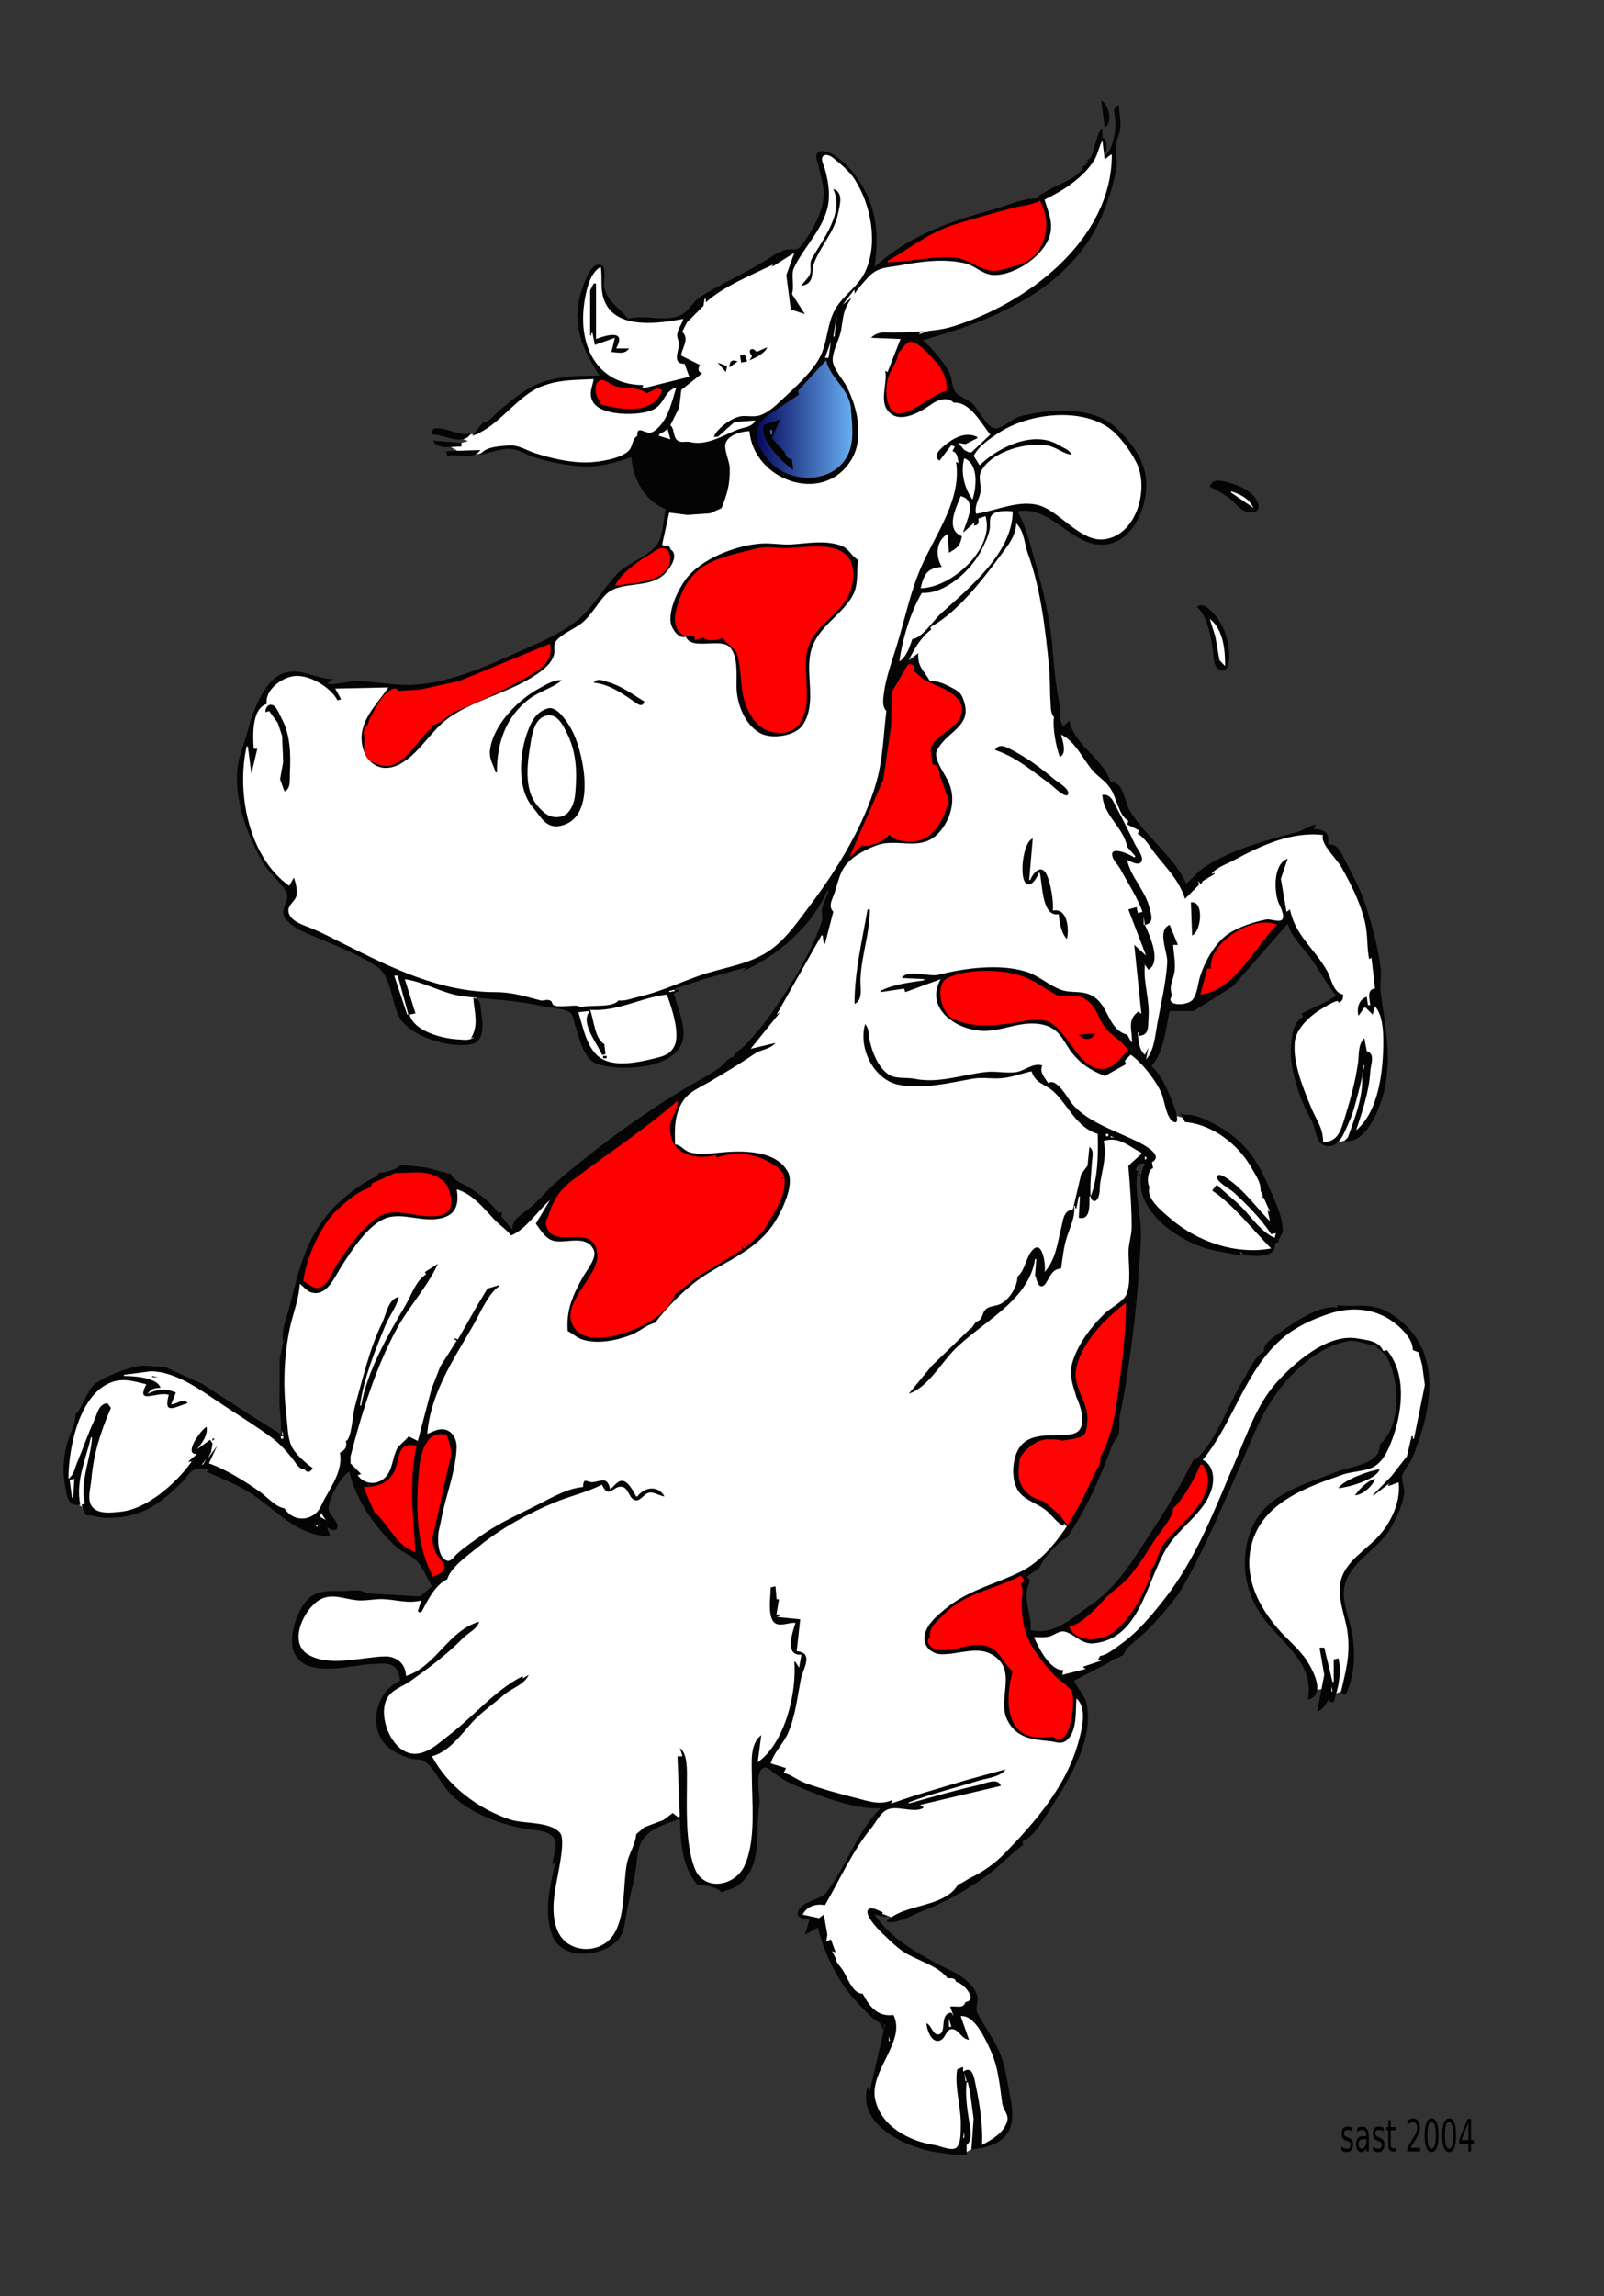 <?xml version="1.0" encoding="UTF-8" standalone="no"?>
<svg
   xmlns:dc="http://purl.org/dc/elements/1.1/"
   xmlns:cc="http://web.resource.org/cc/"
   xmlns:rdf="http://www.w3.org/1999/02/22-rdf-syntax-ns#"
   xmlns:svg="http://www.w3.org/2000/svg"
   xmlns="http://www.w3.org/2000/svg"
   xmlns:xlink="http://www.w3.org/1999/xlink"
   xmlns:sodipodi="http://inkscape.sourceforge.net/DTD/sodipodi-0.dtd"
   xmlns:inkscape="http://www.inkscape.org/namespaces/inkscape"
   width="1359"
   height="1944"
   id="svg1"
   sodipodi:version="0.32"
   inkscape:version="0.43"
   sodipodi:docname="stucki01.svg"
   sodipodi:docbase="D:\other\SVGArbeit\Examples\stucki"
   inkscape:export-filename="/mnt/hda6/pictures/artwork/milkbar/cow02.png"
   inkscape:export-xdpi="31.731949"
   inkscape:export-ydpi="31.731949">
  <rect width="100%" height="100%" fill="#333333" stroke="none"/>
  <defs
     id="defs97">
    <linearGradient
       id="linearGradient2277">
      <stop
         style="stop-color:#000000;stop-opacity:1;"
         offset="0"
         id="stop2278" />
      <stop
         style="stop-color:#ffffff;stop-opacity:1;"
         offset="1"
         id="stop2279" />
    </linearGradient>
    <linearGradient
       id="linearGradient1652">
      <stop
         style="stop-color:#000055;stop-opacity:1;"
         offset="0"
         id="stop1653" />
      <stop
         style="stop-color:#6ab2f5;stop-opacity:1;"
         offset="1"
         id="stop1654" />
    </linearGradient>
    <linearGradient
       inkscape:collect="always"
       xlink:href="#linearGradient1652"
       id="linearGradient1655" />
    <linearGradient
       inkscape:collect="always"
       xlink:href="#linearGradient1652"
       id="linearGradient1656" />
  </defs>
  <sodipodi:namedview
     id="base"
     pagecolor="#ffffff"
     bordercolor="#666666"
     borderopacity="1.0"
     inkscape:pageopacity="0.0"
     inkscape:pageshadow="2"
     inkscape:zoom="0.25707952"
     inkscape:cx="1047.1117"
     inkscape:cy="1011.9847"
     inkscape:window-width="927"
     inkscape:window-height="785"
     showguides="true"
     inkscape:guide-bbox="true"
     inkscape:window-x="126"
     inkscape:window-y="-5"
     inkscape:current-layer="svg1" />
  <path
     style="fill:#ffffff;fill-opacity:1;fill-rule:evenodd;stroke:none;stroke-width:1pt;stroke-linecap:butt;stroke-linejoin:miter;stroke-opacity:1;"
     d="M 511.766,318.729 L 521.123,323.767 L 532.64,326.647 L 541.277,328.806 L 547.035,331.685 L 559.992,326.647 L 572.948,325.927 L 576.547,327.366 L 571.508,345.361 L 561.431,361.916 L 552.794,368.394 L 534.799,385.669 L 514.645,391.427 L 489.453,393.586 L 466.42,388.548 L 440.507,379.911 L 428.271,379.191 C 417.954,379.431 413.604,382.038 404.764,384.438 C 397.352,384.999 394.107,384.103 389.403,382.79 C 386.524,381.11 383.645,379.431 380.765,377.751 L 396.601,373.433 L 380.765,367.674 L 404.518,367.674 L 418.194,356.158 L 435.469,339.603 L 449.145,330.246 L 468.579,323.767 L 489.453,320.169 L 511.766,318.729 z "
     id="path3541"
     sodipodi:nodetypes="ccccccccccccccccccccccccccccc" />
  <path
     style="fill:#ffffff;fill-opacity:1;fill-rule:evenodd;stroke:none;stroke-width:1pt;stroke-linecap:butt;stroke-linejoin:miter;stroke-opacity:1;"
     d="M 862.301,439.653 C 862.301,439.653 868.779,451.169 872.378,464.845 C 875.976,478.521 878.856,484.999 881.735,498.675 C 884.614,512.351 888.933,540.422 890.372,552.659 C 891.812,564.895 893.251,590.087 894.691,598.725 C 896.13,607.362 897.57,618.159 897.57,618.159 L 916.284,632.555 L 932.839,653.428 L 946.515,669.983 L 959.471,695.176 C 959.471,695.176 973.147,709.571 979.625,717.489 C 986.103,725.407 1000.499,744.121 1000.499,744.121 L 1005.538,756.357 C 1005.538,756.357 1018.494,737.643 1024.252,735.484 C 1030.01,733.324 1050.164,723.247 1050.164,723.247 C 1050.164,723.247 1063.84,716.769 1072.477,713.89 C 1081.115,711.011 1094.791,706.692 1103.428,705.253 C 1112.065,703.813 1120.703,705.253 1120.703,705.253 C 1120.703,705.253 1125.741,719.648 1127.901,719.648 C 1130.06,719.648 1140.137,732.604 1140.137,732.604 C 1140.137,732.604 1148.055,747.72 1150.214,754.198 C 1152.373,760.676 1159.571,776.511 1161.011,786.588 C 1162.45,796.665 1167.489,821.858 1167.489,821.858 L 1167.489,847.77 L 1171.088,859.286 C 1171.088,859.286 1174.687,878.721 1174.687,885.199 C 1174.687,891.677 1173.967,908.951 1171.807,916.869 C 1169.648,924.787 1166.049,942.781 1160.291,949.979 C 1154.533,957.177 1145.895,963.655 1145.895,963.655 L 1126.461,969.413 L 1119.263,966.534 L 1111.346,944.941 L 1101.269,918.309 L 1096.23,896.715 L 1096.95,877.281 L 1103.428,864.325 L 1117.824,854.248 L 1136.538,844.171 L 1128.62,834.814 L 1112.785,808.182 L 1095.51,783.709 L 1090.472,775.072 L 1079.675,789.467 L 1059.521,815.38 L 1035.049,838.413 L 1009.136,853.528 L 988.263,853.528 L 982.504,876.561 L 976.746,895.276 L 972.427,901.754 L 983.944,917.589 L 994.741,944.221 L 1006.977,947.82 L 1025.691,952.858 L 1043.686,965.095 L 1057.362,978.051 L 1068.159,994.606 L 1076.076,1016.919 L 1084.714,1039.952 L 1079.675,1053.628 L 1076.796,1059.386 L 1050.164,1060.826 L 1012.015,1049.309 L 983.944,1030.595 L 968.829,1006.842 L 972.427,985.968 L 972.427,975.891 L 960.911,987.408 L 959.471,1010.441 L 961.631,1050.749 L 960.191,1094.656 L 958.752,1113.37 L 949.394,1185.348 L 943.636,1214.859 L 928.521,1251.568 L 910.526,1287.557 L 881.015,1323.547 L 869.498,1332.904 L 868.779,1357.377 L 869.498,1377.53 L 873.817,1384.008 L 887.493,1382.569 L 914.845,1368.893 L 930.68,1357.377 L 955.872,1333.624 L 1012.735,1242.211 L 1024.972,1227.096 L 1048.725,1183.909 L 1065.999,1153.678 L 1086.873,1129.925 L 1115.664,1111.93 L 1143.736,1106.892 L 1171.807,1111.211 L 1192.681,1126.326 L 1199.879,1138.562 L 1207.797,1157.996 L 1209.236,1181.749 L 1202.758,1207.661 L 1197.72,1226.376 L 1183.324,1251.568 L 1188.362,1255.167 L 1186.923,1268.843 L 1180.445,1286.118 L 1168.928,1304.832 L 1153.093,1317.788 L 1140.137,1333.624 L 1136.538,1348.019 L 1141.576,1374.651 L 1145.895,1399.844 L 1140.857,1430.075 L 1129.124,1434.977 L 1120.718,1442.389 L 1122.151,1429.593 L 1112.065,1431.514 L 1109.906,1412.8 L 1089.752,1389.047 L 1071.038,1367.454 L 1060.241,1344.42 L 1057.362,1319.228 L 1063.12,1291.876 L 1078.955,1274.601 L 1094.791,1264.524 L 1113.505,1256.607 L 1138.697,1245.81 L 1161.73,1239.332 L 1175.406,1222.777 L 1185.483,1194.705 L 1184.044,1165.914 L 1175.406,1146.48 L 1164.61,1137.842 L 1142.296,1134.244 L 1120.703,1142.161 L 1091.192,1163.755 L 1069.598,1193.986 L 1054.483,1229.255 L 1037.208,1266.684 L 1015.614,1315.629 L 993.301,1353.058 L 961.631,1385.448 L 945.076,1404.882 L 910.526,1419.278 L 902.608,1422.877 L 911.966,1432.954 L 919.163,1445.19 L 918.444,1466.784 L 909.806,1494.855 L 890.372,1527.965 L 863.02,1561.795 L 833.509,1586.268 L 812.636,1599.944 L 778.086,1617.938 L 756.492,1623.696 L 743.536,1618.658 L 737.778,1618.658 C 737.778,1618.658 741.377,1628.015 744.256,1629.455 C 747.135,1630.894 769.448,1653.207 772.328,1653.927 C 775.207,1654.647 796.08,1666.164 796.08,1666.164 L 816.954,1676.241 L 825.592,1689.916 L 823.432,1705.752 L 832.07,1715.829 L 842.866,1735.983 L 853.663,1774.131 L 855.103,1785.648 L 856.542,1795.725 L 850.784,1805.082 L 841.427,1815.159 L 826.311,1818.038 L 815.515,1823.796 L 788.883,1819.477 L 762.97,1808.681 L 742.817,1791.406 L 738.498,1776.291 L 744.976,1747.499 L 752.174,1712.23 L 726.261,1691.356 L 702.509,1653.927 L 695.311,1629.455 L 690.272,1625.856 L 678.036,1621.537 L 682.355,1614.339 L 697.47,1607.141 L 705.388,1598.504 L 725.542,1561.795 L 742.817,1538.042 L 754.333,1527.965 L 737.058,1527.965 L 684.514,1512.85 L 663.64,1503.493 L 648.525,1493.416 L 640.607,1498.454 L 640.607,1531.564 L 637.728,1569.713 L 629.091,1587.707 L 613.975,1597.784 L 590.222,1594.185 L 580.865,1561.795 L 578.706,1536.603 L 565.75,1541.641 L 547.035,1550.998 L 539.118,1563.235 L 533.36,1589.867 L 528.321,1625.856 L 522.563,1639.532 L 512.486,1648.169 L 492.332,1653.207 L 472.898,1643.13 L 467.139,1619.378 L 472.898,1568.993 L 470.019,1551.718 L 445.546,1544.52 L 418.914,1539.482 L 388.683,1520.048 L 362.051,1489.817 L 354.133,1487.657 L 344.776,1485.498 L 328.941,1474.701 L 321.023,1452.388 L 326.062,1435.113 L 341.177,1422.877 L 339.738,1414.239 L 330.381,1404.882 L 290.073,1408.481 L 266.32,1409.201 L 254.803,1399.844 L 249.765,1389.767 L 254.084,1369.613 L 263.441,1356.657 L 276.397,1350.179 L 291.512,1349.459 L 308.787,1352.338 L 326.782,1352.338 L 343.337,1353.778 L 359.892,1353.058 L 368.529,1341.541 L 354.853,1318.508 L 343.337,1312.03 L 313.826,1281.799 L 300.869,1253.728 L 297.99,1243.651 L 293.672,1241.491 L 274.957,1273.882 L 279.996,1286.118 L 273.518,1289.717 L 275.677,1296.915 L 254.803,1291.156 L 246.886,1286.118 L 205.858,1257.327 L 170.589,1238.612 L 163.391,1242.931 L 142.517,1261.645 L 119.484,1278.92 L 90.693,1283.239 L 77.737,1281.079 L 65.5,1273.162 L 59.022,1268.843 L 55.423,1241.491 L 59.742,1219.898 L 69.099,1193.266 L 82.775,1173.832 L 97.171,1168.073 L 103.649,1163.035 L 115.885,1159.436 L 130.281,1159.436 L 140.358,1159.436 L 161.951,1168.793 L 188.583,1186.788 L 215.935,1204.063 L 231.05,1214.859 L 241.127,1220.618 L 241.127,1191.107 L 238.968,1158.716 L 242.567,1136.403 L 243.287,1122.007 L 253.364,1084.579 L 260.562,1060.826 L 273.518,1036.353 L 292.952,1015.479 L 309.507,1005.402 L 325.342,995.325 L 343.337,989.567 L 362.051,992.446 L 382.925,999.644 L 396.601,1008.282 L 413.156,1021.957 L 431.15,1040.672 L 436.189,1042.831 L 447.705,1032.754 L 479.376,998.205 L 528.321,961.496 L 575.107,927.666 L 614.695,903.913 L 635.569,885.199 L 654.283,861.446 L 668.679,838.413 L 695.311,791.627 L 701.069,772.193 L 703.948,754.918 L 713.305,731.165 L 719.783,721.088 L 742.097,672.143 L 748.575,645.511 L 752.893,611.681 L 751.454,588.648 L 764.41,564.175 L 775.927,544.021 L 792.482,526.746 L 811.916,509.472 L 830.63,490.757 L 848.625,467.724 L 858.702,446.85 L 860.861,436.054 L 862.301,439.653 z "
     id="path1671"
     sodipodi:nodetypes="ccccccccccccccccccccccccccccccccccccccccccccccccccccccccccccccccccccccccccccccccccccccccccccccccccccccccccccccccccccccccccccccccccccccccccccccccccccccccccccccccccccccccccccccccccccccccccccccccccccccccccccccccccccccccccccccccccccccccccccccccccccccccccccccccccccccccccccccccccccccccccccccccccccccccccccccccccccccccc" />
  <path
     style="fill:#ffffff;fill-opacity:1;fill-rule:evenodd;stroke:none;stroke-width:1pt;stroke-linecap:butt;stroke-linejoin:miter;stroke-opacity:1;"
     d="M 329.661,824.737 L 339.738,852.808 L 346.216,866.484 L 363.491,877.281 L 380.765,882.319 C 380.765,882.319 385.084,882.319 395.161,882.319 C 405.238,882.319 406.678,872.962 406.678,872.962 L 405.238,856.407 L 403.079,842.731 L 380.046,838.413 C 380.046,838.413 364.93,833.374 359.172,831.215 C 353.414,829.055 344.056,826.896 340.458,825.457 C 336.859,824.017 331.1,820.418 329.661,824.737 z "
     id="path1048" />
  <path
     style="fill:#ff0404;fill-opacity:1;fill-rule:evenodd;stroke:#000000;stroke-width:1pt;stroke-linecap:butt;stroke-linejoin:miter;stroke-opacity:1;"
     d="M 958.888,1098.102 C 955.035,1098.102 949.751,1107.264 944.637,1107.264 C 944.637,1110 936.493,1113.259 936.493,1116.425 C 933.213,1116.425 931.383,1123.55 928.35,1123.55 C 928.35,1125.166 922.753,1131.694 921.224,1131.694 C 921.224,1135.915 915.117,1137.952 915.117,1141.873 C 915.117,1144.128 911.822,1151.276 910.027,1153.07 C 910.027,1157.558 909.009,1160.944 909.009,1166.303 C 911.68,1168.974 912.063,1175.049 912.063,1179.536 C 912.063,1184.759 916.135,1185.792 916.135,1189.716 C 916.135,1193.773 918.171,1196.998 918.171,1201.931 C 921.918,1201.931 917.153,1209.38 917.153,1213.128 C 912.461,1213.128 908.948,1217.2 904.938,1217.2 C 904.938,1218.972 893.278,1218.774 891.705,1217.2 C 885.923,1217.2 883.675,1219.236 878.471,1219.236 C 877.032,1219.236 870.328,1224.284 870.328,1225.343 C 869.07,1225.343 863.203,1233.14 863.203,1234.505 C 863.203,1237.786 862.185,1243.043 862.185,1247.738 C 862.185,1250.027 861.351,1260.971 863.203,1260.971 C 865.21,1260.971 871.346,1265.263 871.346,1267.078 C 875.39,1267.078 878.261,1272.168 882.543,1272.168 C 882.543,1272.402 890.358,1279.293 890.687,1279.293 C 890.687,1282.691 897.812,1282.839 897.812,1286.419 C 901.884,1286.419 902.409,1292.526 906.973,1292.526 C 909.219,1292.526 912.063,1285.572 912.063,1283.365 C 913.295,1283.365 918.171,1275.043 918.171,1273.186 C 920.172,1273.186 924.278,1263.373 924.278,1261.989 C 924.278,1259.546 929.368,1254.49 929.368,1250.791 C 931.289,1248.87 934.457,1241.655 934.457,1239.594 C 934.457,1237.428 936.872,1229.415 938.529,1229.415 C 938.529,1225.176 942.601,1223.475 942.601,1219.236 C 943.634,1219.236 947.691,1211.235 947.691,1210.074 C 947.691,1205.324 947.691,1200.574 947.691,1195.823 C 949.493,1194.021 950.744,1184.333 950.744,1182.59 C 950.744,1177.84 950.744,1173.09 950.744,1168.339 C 950.744,1164.282 952.78,1161.057 952.78,1156.124 C 952.78,1153.433 954.816,1146.778 954.816,1143.909 C 954.816,1139.422 955.834,1136.035 955.834,1130.676 C 955.834,1128.341 957.87,1120.795 957.87,1118.461 C 957.87,1113.71 957.87,1108.96 957.87,1104.21 C 957.87,1101.462 957.803,1103.525 958.888,1098.102 z "
     id="path1650" />
  <path
     style="fill:#040404;stroke:none;"
     d="M933 85L936 108C943.264 103.935 939.443 88.379 933 85M936 132C937.851 126.997 939.118 119.305 934 116L934 109C927.822 112.089 927.126 136.531 921 135L922 138L920 137C920.53 139.649 920.428 140.607 918 140C915.843 150.531 896.143 155.785 888 161.167C885.369 162.905 879.459 165.081 879 168C867.372 167.44 852.328 174.476 841 177.575C804.595 187.533 769.436 199.886 741 226C745.22 194.664 742.362 170.541 721.965 145.036C717.454 139.395 701.49 123.614 693.322 129.032C689.758 131.396 692.468 135.896 693.13 139C694.66 146.174 697.13 153.642 697.83 161C699.296 176.404 687.722 197.481 677.96 208.848C674.692 212.653 671.278 210.565 667 211.289C662.529 212.046 656.768 215.201 653 217.695C634.008 230.265 613.226 238.86 594 250.893C585.436 256.253 583.497 265.428 573 268.243C559.423 271.884 545.09 266.147 532 270C524.967 260.407 515.094 256.403 511.849 243C510.79 238.627 514.515 226.922 509.566 224.619C500.396 220.351 493.95 242.294 492.205 248C483.981 274.894 493.627 295.996 508 318C487.451 318.002 465.121 318.433 447 329.464C437.965 334.964 429.521 342.057 421.576 349.001C417.854 352.253 414.072 357.322 409 358L400 369C419.61 362.792 434.221 340.909 452 330.453C467.425 321.382 485.809 321.738 503 321C501.765 328.175 498.443 333.509 502.559 340.532C509.631 352.599 543.089 352.411 553.985 346.521C563.523 341.364 562.27 331.434 573 328C569.643 338.61 566.633 352.625 558.815 360.911C556.829 363.015 554.008 365.873 551.015 366.363C546.574 367.091 539.193 359.712 540 369C535.171 371.944 536.436 377.811 532.686 381.606C526.002 388.369 508.169 391.07 499 391.451C484.156 392.066 467.208 388.162 453.17 383.605C445.514 381.12 439.542 376.578 431 377.184C423.852 377.692 410.752 378.127 407 385C415.362 383.373 424.388 379.403 433 380.174C440.017 380.803 445.474 384.854 452 386.949C464.719 391.034 479.676 393.998 493 394.911C507.323 395.891 521.767 391.588 535 387C535.769 404.865 546.656 424.651 564 431C562.252 438.558 561.343 453.898 557.397 459.985C549.876 471.586 531.969 476.093 522.514 486.21C510.64 498.915 501.702 515.508 487.91 526.14C471.826 538.541 454.342 545.031 436 553.306C409.348 565.329 379.981 578.203 350 579.791C334.714 580.601 318.428 576.915 303 576.71C294.819 576.601 285.7 579.77 278 579L278 578L282 575C266.24 574.859 252.771 563.361 237.001 571.377C223.127 578.43 213.67 603.715 210.117 617.911C207.314 629.108 202.317 639.149 201.17 651C198.583 677.732 209.148 705.936 221.897 729C227.339 738.845 237.852 746.125 242.74 755.83C246.376 763.049 235.094 769.887 242.613 778.7C249.071 786.269 260.558 790.501 269.424 794.201C285.221 800.792 305.957 809.004 319.981 818.85C331.561 826.98 331.707 848.655 338.035 860.711C346.969 877.734 381.901 888.116 399.96 883.906C411.536 881.207 408.873 864.481 407.552 856C406.703 850.552 407.576 845.525 401 845C401.955 857.097 405.858 868.109 399 879L402 878C397.407 881.34 393.399 880.271 388 880C375.074 879.351 350.72 873.264 347 859L352 858L343 829C360.093 831.525 375.601 841.518 392.91 843.58C415.239 846.241 436.826 846.786 459 851.718C465.18 853.092 477.624 853.748 482.697 857.028C485.945 859.128 486.082 864.644 487.228 868C490.701 878.163 494.204 896.795 506.039 900.772C525.589 907.341 571.74 905.455 578.401 881C581.649 869.075 573.641 852.594 571 841L575 839L575 838L572 838L572 837L596 829.093L632 819L630 822C659.325 808.896 687.812 784.173 701 754L702 754C700.516 759.266 697.514 764.44 696.486 769.714C695.794 773.266 697.509 776.715 696.312 780.17C686.716 807.842 670.434 833.922 653.562 858C646.989 867.379 639.403 876.438 631.485 884.714C627.97 888.39 623.358 890.384 621 895C616.612 895.523 614.33 900.354 610.91 902.957C602.956 909.01 593.62 913.812 585 918.859C545.631 941.907 505.726 971.34 471.09 1001C462.833 1008.07 456.164 1016.92 447.715 1023.79C441.818 1028.59 434.559 1031.69 434 1040L433 1040L425 1030L425 1026L422 1027C417.344 1018.89 404.721 1009.76 396.741 1004.94C391.512 1001.78 384.656 999.849 382 994L361 988.503L339 986C339 989.366 324.732 993.482 321 993C321 995.684 312.738 998.955 310 1000.67C299.488 1007.24 288.58 1015.76 280.333 1025C259.188 1048.7 253.159 1075.03 245.667 1105C243.309 1114.43 237.942 1126.22 240 1136L236.961 1151L236.755 1189L238 1204L238 1208L238 1209L238 1215L236 1213L214.961 1199.95L171 1171.48L139 1157C132.551 1158.07 123.669 1154.83 115 1157C103.699 1159.83 89.401 1165.16 80 1172C74.829 1175.76 66.734 1197.68 64 1197C64.01 1205.49 59.194 1213.91 56.924 1222C53.823 1233.04 52.8 1245.72 55.001 1257C56.672 1265.56 56.63 1275.89 68 1274C64.049 1253.82 72.547 1236.25 77 1217L78 1217C77.109 1234.41 67.101 1255.75 72 1273L69 1274L73 1283C78.209 1282.55 82.826 1284.73 88 1284.96C101.808 1285.59 114.707 1283.23 127 1276.68C136.73 1271.49 145.549 1263.33 153.425 1255.68C157.01 1252.19 160.597 1245.96 165.184 1243.84C168.486 1242.31 173.455 1243.84 177 1244L177 1245L175 1246C188.441 1252.11 203.909 1258.12 216 1266.63C237.87 1282.03 251.65 1299.55 280 1301L277 1293C279.073 1294.25 284.143 1297.49 285.694 1293.68C287.522 1289.18 279.661 1283.22 278.657 1279C276.731 1270.91 289.009 1249.44 296 1246C300.927 1269 318.239 1293.91 335.47 1309.41C340.999 1314.38 348.379 1316.56 353.567 1322.12C358.922 1327.86 361.716 1336.43 366 1343L355.995 1351.61L310 1349C306.25 1344.71 295.233 1347.24 289.83 1347.08C281.16 1346.82 271.68 1346.44 264.04 1351.34C252.773 1358.57 243.866 1385.26 248.742 1398C257.852 1421.81 296.03 1409.97 314 1408.96C327.912 1408.18 337.218 1406.42 339 1423C317.74 1432 310.385 1465.3 330.465 1480.53C335.506 1484.36 342.856 1487.63 349 1489.09C352.708 1489.98 356.744 1488.95 359.957 1491.36C367.708 1497.15 372.87 1508.46 379.127 1515.87C386.741 1524.89 398.329 1532.39 409 1537.21C420.249 1542.29 432.847 1546.19 445 1548.38C452.158 1549.67 461.539 1549.17 467.467 1554.13C474.315 1559.86 468.595 1570.72 468 1578L469 1578L471 1575C466.441 1594.71 460.357 1617.91 467.61 1637.96C475.689 1660.29 509.831 1657.29 523.33 1642.7C529.374 1636.16 529.361 1627.29 530.934 1619C533.261 1606.74 537.052 1594.34 538.791 1582C539.974 1573.6 539.785 1564.42 544.877 1557.17C551.544 1547.67 565.431 1543.6 576 1540C576.865 1560.15 577.519 1580.1 591 1596C596.299 1595.69 607.926 1597.64 611 1602C615.731 1600.26 620.873 1599.49 625 1596.44C647.052 1580.15 639.584 1551.38 643.374 1528C644.521 1520.92 638.622 1500.49 647.24 1496.71C650.107 1495.45 652.983 1498.99 655.015 1500.52C660.214 1504.43 666.039 1508.36 672.039 1510.9C693.971 1520.18 721.967 1531.95 746 1531C725.692 1551.79 717.505 1579.04 700.56 1601.71C694.993 1609.16 678.564 1609.33 675.89 1619.13C674.513 1624.18 682.859 1624.74 686 1625L682 1638L693 1632C697.82 1652.01 708.003 1673.96 721.518 1689.95C726.397 1695.72 732.781 1702.62 738.428 1707.69C742.878 1711.68 746.375 1711.62 748 1718L749 1718L749 1714L750 1714L737 1770L736 1770L736 1767L735 1767C725.4 1801.24 773.013 1820.59 799 1822.96C805.912 1823.6 812.093 1826.04 819 1824L819 1816C823.573 1812.77 822.504 1804.99 821.75 1800C819.92 1787.89 817.463 1775.16 819 1763L820 1763L822 1772L824.911 1794L823 1820C829.279 1819.19 836.143 1817.93 841.982 1815.39C859.597 1807.74 859.162 1791.46 856.004 1776C853.646 1764.45 852.431 1751.73 848.16 1740.71C843.156 1727.8 834.768 1716.96 828.417 1704.91C825.969 1700.26 828.6 1696.73 828.252 1692C827.735 1684.98 822.103 1679.57 817 1675.33C810.501 1669.92 802.33 1667.17 795 1663.14C774.205 1651.69 754.724 1641.1 741 1621L751 1623L751 1622L747 1621L748 1619C745.038 1618.15 740.392 1614.93 737.318 1615.82C729.017 1618.21 744.844 1634.33 747.089 1636.42C754.023 1642.9 760.632 1650 769.039 1654.61C780.023 1660.64 795.069 1664.86 803 1675C805.946 1674.71 809.502 1674.6 810 1678C816.026 1678.66 829.158 1693.41 818 1695C816.07 1701.3 810.207 1697.88 805 1699L808 1707L806 1704C795.256 1704.84 802.869 1721.82 794.85 1722.46C790.307 1722.82 789.205 1714.46 785 1713C785.133 1718.51 789.709 1731.75 797.66 1726.97C801.14 1724.87 802.016 1717.6 807.001 1717.97C812.485 1718.36 814.564 1726.28 821 1727L814 1707C825.738 1705.69 834.707 1726.22 838.833 1735C845.935 1750.11 846.867 1764.75 849.188 1781C849.955 1786.37 854.992 1790.32 853.343 1796C850.506 1805.79 840.348 1811.6 832 1816C832.991 1800.47 830.089 1781.26 826.79 1766C825.441 1759.76 824.328 1748.23 816 1754L816 1750L811 1752C808.427 1766.51 814.555 1784.65 814.035 1800C813.86 1805.17 814.348 1813.44 810.875 1817.77C807.38 1822.12 796.657 1816.8 792 1816.13C770.544 1813.04 745.964 1800.14 741.419 1777.01C736.689 1752.95 767.99 1728.13 757 1706C743.786 1707.73 736.744 1699.2 731 1688C722.005 1688 717.811 1673.27 713.384 1667.04C711.224 1664 708.415 1661.8 708 1658L705 1652L708 1653L704 1642L700 1644L701 1638L698 1621L694 1624L680 1621C683.907 1613.75 691.347 1611.6 699 1613C711.443 1591.51 721.979 1567.55 738 1548C741.902 1543.24 745.387 1535.61 751 1532.5C759.037 1528.05 772.621 1534.86 781 1531.33C783.898 1530.11 781.58 1529.19 780 1529L780 1528L848 1512C845.531 1504.56 834.453 1510.11 829 1511.33C809.534 1515.69 789.294 1521.57 770 1527L770 1526C788.884 1518.73 809.571 1513.69 829 1507.66C835.914 1505.52 848.04 1504.48 852 1498L818 1507.33L775 1520.22L755 1527L756 1524C745.646 1528.59 736.531 1525.17 726 1522.48C711.226 1518.7 697.004 1514.9 682.576 1509.72C676.136 1507.4 670.563 1502.63 664 1501L666 1497L653 1493C655.487 1483.87 663.95 1475.97 667.806 1467C673.841 1452.96 675.583 1436.88 678.461 1422C680.193 1413.04 690.103 1399.37 675 1398L678 1371L658 1369L661 1368L661 1367L658 1367L658 1366L660 1354L658 1354L657 1343L653 1344C653 1351.27 649.383 1371.9 658.055 1374.93C663.082 1376.69 668.769 1373.46 674 1374C671.074 1382.99 664.589 1401.79 679 1401L677 1412L674 1407L673 1407C675.086 1433.65 664.916 1475.85 642 1492L645 1469C635.161 1476.62 637 1491.84 637 1503C637 1526.12 640.786 1558.61 630.598 1580C622.44 1597.13 595.877 1602.03 588.248 1581C580.43 1559.45 582.001 1530.6 582 1508C582 1500.59 582.927 1484.44 576 1480L578 1486L578 1487L574 1487L576 1539L575 1539L570 1535L562 1541L546 1547L539 1553C538.536 1561.27 532.693 1569.58 531.095 1578C527.631 1596.25 530.362 1623.27 519.15 1638.96C507.828 1654.8 481.493 1653.76 473.05 1636C464.406 1617.82 471.676 1595.47 474.561 1577C475.398 1571.64 478.162 1555.87 474.393 1551.69C465.418 1541.72 443.854 1544.47 432 1540.48C405.147 1531.45 379.599 1512.37 366 1487C380.685 1482.94 390.492 1468.7 400.209 1458.04C407.76 1449.77 418.475 1442.29 427.039 1434.92C433.944 1428.98 443.947 1426.67 448 1418L443 1421L443 1419C418.632 1431.47 401.688 1452.93 380.039 1469.42C372.383 1475.26 365.687 1481.97 356 1484.35C333.683 1489.84 318.44 1452.89 328.482 1437.04C332.903 1430.06 341.353 1427.85 347.715 1423.3C363.18 1412.25 378.845 1400.72 392.131 1387.05C396.652 1382.4 404.162 1379.39 406 1373C379.682 1380.63 369.261 1411 344 1419C343.761 1408.82 336.25 1402.16 325.996 1402.41C306.307 1402.89 279.213 1411.66 261.015 1400.78C243.763 1390.47 257.723 1361.92 271 1354.37C280.994 1348.68 291.602 1353.71 302 1354.83C309.562 1355.64 316.833 1353.63 324.285 1353.89C335.744 1354.28 345.546 1357.96 357 1355L354 1364L355 1365L357 1365C362.381 1354.96 368.289 1342.2 379 1337C381.537 1327.08 397.439 1316.09 405.09 1309.76C423.501 1294.55 447.846 1281.11 470 1272.01C483.436 1266.5 497.185 1263.49 510 1257C516.105 1270.06 519.211 1257.62 526.95 1258.78C532.69 1259.64 532.903 1269.03 538.129 1270.17C542.769 1271.18 545.689 1264.56 550.004 1263.77C554.145 1263.02 558.832 1266.48 563 1267C557.679 1257.14 545.977 1258.96 540 1267L539 1267C536.769 1262.98 531.846 1252.68 526 1253.83C522.498 1254.52 519.742 1258.91 517 1261C514.614 1251.11 511.43 1253.1 503.093 1254.8C497.674 1255.91 494.312 1249.48 494 1259C481.481 1260.02 468.961 1267.09 458 1272.74C441.738 1281.13 424.147 1288.58 409.17 1299.14C401.588 1304.48 393.964 1309.53 387.05 1315.75C385.002 1317.6 382.22 1322.23 378.99 1321.39C370.491 1319.16 370.394 1301.45 372.004 1295C373.408 1289.37 374.296 1283.64 375.655 1278C379.767 1260.94 386.049 1243.78 386.885 1226.01C387.277 1217.7 382.369 1209.31 373 1210.2C369.095 1210.57 365.63 1212.7 362 1214C364.728 1179.72 384.377 1150.81 400.994 1122C406.48 1112.49 413.86 1094.77 423 1089L423 1088L413 1091L405.094 1104L388 1134L385 1133L385 1134L387 1135L373 1157L365.614 1175.99L354 1220L346 1216C346 1217.69 337.927 1223.38 336.167 1227C333.073 1233.36 332.488 1242.15 328.667 1248C322.355 1257.67 309.405 1258.01 303 1249L306 1248L297 1239L297 1233C306.516 1196.24 317.992 1158.59 336.181 1125C346.273 1106.36 362.53 1089.03 371 1070L360 1077L361 1079C352.652 1083.66 348.308 1097 343.604 1105C328.745 1130.26 311.036 1160.73 306 1190L305 1190C308.023 1167.55 317.946 1142.88 326.579 1122C329.88 1114.02 336.045 1106.33 338 1098C328.894 1099.63 327.211 1112.97 323.778 1120C312.911 1142.25 307.046 1168.23 300.389 1192C298.98 1197.03 297.7 1219.31 293 1220C294.352 1224.87 292.407 1227.76 288 1230C290.687 1243.77 281.514 1257.52 275 1269C272.951 1272.61 271.376 1277.49 268.377 1280.42C259.963 1288.62 247.301 1287.04 241 1277C233.863 1276.14 225.81 1267.04 219.985 1262.86C208.475 1254.61 190.377 1243.44 177 1239L184 1224L176 1235L179 1229L179 1228L180 1223L180 1222L178 1219L167 1227C171.112 1221.65 176.38 1215.06 175 1208C170.08 1210.56 154.794 1232.06 167 1231L160 1237L160 1238L162 1237L162 1238C149.286 1255.67 124.618 1277.78 102.015 1279.93C94.362 1280.66 82.487 1282.38 77.603 1274.98C73.721 1269.1 76.817 1259.48 77.379 1253C79.335 1230.43 85.158 1212.53 94 1192L91 1188C83.356 1188.87 82.501 1196.9 79.655 1203.01C74.266 1214.58 70.415 1226.34 65.46 1238C63.188 1243.35 62.898 1248.28 58 1252C58 1226.4 67.018 1179.83 95 1170.11C105.235 1166.55 113.966 1169.71 124 1172C114.471 1190.27 133.247 1177.53 143 1181C138.082 1198.5 148.339 1191.14 159 1188C155.643 1182.99 149.87 1189.02 145 1189L149 1179C139.88 1175.28 133.916 1175.98 125 1180C128.111 1175.92 130.979 1175.06 136 1175C133.185 1166.06 113.024 1165 105 1165L105 1164L128 1161C148.78 1161.44 168.538 1175.91 185 1186.91C200.346 1197.17 216.064 1206.72 230.914 1217.73C236.985 1222.24 243.186 1229.13 247.883 1235.04C250.854 1238.78 252.876 1243.77 258 1244C260.583 1247.54 262.907 1246.42 265 1243C259.045 1238.75 250.076 1231.11 246.981 1224.33C243.591 1216.91 243.696 1206.99 242.715 1199C239.698 1174.43 240.426 1148.17 245.668 1124C248.292 1111.9 253.364 1099.42 254 1087C257.209 1089.32 260.088 1093.24 264.004 1094.32C277.18 1097.97 283.912 1080.4 289.383 1072C297.981 1058.8 310.376 1039.09 325.015 1032.18C340.509 1024.87 359.423 1036.75 377 1030.46C387.471 1026.71 388.669 1017.11 387 1007C400.565 1010.92 409.811 1023.04 419.13 1032.83C423.48 1037.4 429.205 1041.07 433 1046C445.143 1041.27 456.016 1024.77 466 1016L454 1036C458.166 1041.69 462.43 1049.43 470 1050.77C480.539 1052.64 496.78 1045.27 502.957 1058.02C506.225 1064.76 497.087 1075.48 493.944 1081.09C485.279 1096.55 479.591 1109.15 481 1127C485.228 1129.05 488.445 1132.4 493 1133.96C505.902 1138.38 522.585 1134.95 535 1130.07C541.819 1127.39 547.966 1121.46 555 1120C565.731 1105.92 581.182 1090.26 596 1080.54C616.622 1067.02 639.289 1058.86 654.218 1038C660.879 1028.69 673.768 1003.93 667.566 992.289C657.424 973.257 627.61 974.023 610.001 975.833C601.684 976.688 592.084 978.052 584 975.471C579.426 974.01 576.671 969.192 572 969C571.433 955.784 571.294 942.485 579.498 931.04C584.538 924.011 593.756 920.289 601 916.039C614.045 908.386 627.048 900.531 639.274 892.22C644.989 888.335 652.448 888.519 657 883L636 888L661 857L658 859L696 792L697 792L698 799L699 799L706 772C701.407 766.99 705.206 761.583 707.046 756C711.242 743.26 711.888 734.286 724.001 725.404C730.145 720.898 742.426 714.758 749.999 713.952C767.851 712.053 783.721 719.984 797.251 702.961C806.173 691.734 809.743 676.532 804.039 663C801.134 656.11 793.524 646.514 793.118 639.039C792.833 633.793 800.431 626.188 804.015 623C813.523 614.543 821.043 608.459 817.087 595C816.268 592.214 815.26 588.935 813.185 586.803C810.615 584.163 806.27 582.153 803 580.518C798.573 578.304 792.882 576.046 788 577C782.972 567.179 777.323 565.466 778 553L770 559C774.708 549.102 780.122 539.79 789 533L788 531C810.944 518.971 832.806 490.471 847.923 470C854.021 461.741 860.746 453.782 861 443C868.073 450.054 867.727 460.04 870.935 468.83C881.852 498.742 885.823 533.402 888.83 565C889.774 574.919 889.391 585.031 890.089 595C890.35 598.717 890.14 604.501 893 607C891.631 616.214 894.707 632.207 898 641C904.213 637.563 900.394 627.79 899 622C911.173 627.677 917.165 642.279 925.39 651.942C930.92 658.439 937.053 661.045 941.71 669C946.042 676.401 948.32 690.842 956 695L955 698L965 703L964 706C970.197 709.34 974.566 717.501 978.884 723C988.83 735.666 999.065 745.329 1004 761L1016 749L1015 746L1017 748L1018 748L1020 744L1019 746L1029 740L1029 739L1027 740L1027 739C1033.02 733.272 1039 731.843 1046 728.035C1068.27 715.914 1094.86 703.714 1121 707C1117.83 713.517 1132.84 727.609 1136.42 734C1144.91 749.168 1152.98 764.866 1156.74 782C1158.92 791.909 1158.05 802.44 1160 812L1162 811L1165 837C1157.88 837.327 1160.38 846.005 1161 851L1159 851L1158 844C1151.36 845.833 1149.31 853.774 1151 860L1156 853L1157 853L1163 859L1165 852C1171.43 859.38 1172 872.477 1172 882C1172.01 905.558 1168.42 940.85 1149 957C1154.11 941.322 1160.16 923.593 1161 907C1161.3 901.008 1165.58 892.301 1158 890L1156 879C1150.29 884.526 1151.61 892.772 1150.57 900C1148.33 915.639 1144.41 930.056 1139.77 945C1136.39 955.926 1134.07 966.962 1121 967C1121 954.653 1115.6 949.05 1111 938C1104.4 922.17 1095.06 899.467 1097 882C1098.26 870.698 1109.98 859.843 1120 854C1123.16 852.154 1135.14 844.455 1134 849C1137.69 847.777 1137.88 845.692 1138 842C1129.62 840.691 1128.08 828.611 1124.37 822C1113.86 803.278 1097.13 791.749 1093 770L1090 772L1085.22 744L1091 727C1078.96 731.319 1079.44 752.99 1082.77 763C1083.93 766.484 1089.16 775.21 1086.29 778.549C1084.07 781.133 1076.4 777.851 1073 778.468C1063.05 780.276 1049.57 784.751 1041.09 790.339C1029.85 797.746 1021.16 813.367 1016.97 826C1015.01 831.922 1014.46 841.661 1010.4 846.468C1005.78 851.94 986.53 851.976 993 843C990.021 833.454 994.112 830.722 995.196 821.996C996.113 814.615 994.314 807.319 994 800L998 800L991 783C979.858 787.669 989.5 806.263 988.945 815C987.841 832.391 983.594 849.906 980.465 867C978.662 876.848 978.054 889.154 971 897L973 887L970 893C964.777 888.653 964.512 880.479 964 874L965 874L965 877C974.022 876.5 972.5 869.009 973.08 861.911C974.328 846.647 968.524 831.971 970 817L968 814L973 821C984.324 814.647 974.193 792.007 970 783C978.336 781.671 975.294 774.011 973.765 768C970.122 753.683 957.747 742.245 955 728C957.857 729.336 964.486 733.411 966.953 729.642C969.532 725.702 963.388 718.508 961.702 715C956.554 704.286 951.23 693.484 945.6 683C942.709 677.615 940.878 672.235 934 673C934.75 690.471 951.953 700.465 955 717L962 725L961 726C958.443 723.957 941.274 715.759 942.288 724.055C942.797 728.223 947.397 732.34 949.355 736.004C955.659 747.801 963.427 759.395 968 772L964 773L963 768L956 770L971 809L961 800L967 858L966 858L965 856C954.186 863.667 959.604 871.885 959 883L955 876C938.594 871.733 939.772 851.703 925.996 843.454C916.875 837.992 908.007 841.277 899 838.038C888.463 834.248 879.937 825.795 869 822.518C846.391 815.743 817.478 819.586 795 825.304C787.126 827.307 769.058 820.199 764 828L783 829L783 830C770.966 831.769 756.87 833.295 746 839L746 840L766 837L767 840L797 829C782.796 854.233 811.287 872.83 834 872.821C845.457 872.817 856.567 868.296 867.83 866.971C874.759 866.156 882.591 866.421 888.999 869.313C899.46 874.035 901.81 883.573 908.654 891.911C916.579 901.564 924.717 906.356 936 911L954 901L953 898L958 893C967.956 900.018 979.387 914.688 984.211 926C986.752 931.961 987.988 946.584 994.356 949.824C1000.18 952.789 995.848 939.533 995.255 938C990.724 926.301 985.341 911.737 976 903L976 902C986.113 890.538 987.784 870.232 991 856L1011 856L1013 855L1044.83 834.866L1091 782C1093.91 792.829 1103.08 801.269 1109.63 810C1117.56 820.568 1123.81 833.079 1132 843L1124 847.917L1103 858L1104 861C1095.35 865.874 1094.62 876.311 1093.83 885C1092.04 904.862 1101.58 931.864 1111.39 949C1114.42 954.312 1114.93 967.02 1121.06 969.386C1134.37 974.528 1138.94 958.706 1142.96 950C1145.74 943.976 1147.29 938.403 1148.99 932C1151.45 922.722 1154.72 911.52 1155 902L1156 902L1154 912C1155.11 928.568 1147.47 947.705 1142 963L1139 966C1158.5 969.162 1170.68 934.914 1173.54 920C1178.96 891.727 1173.46 867.808 1169.75 840C1168.88 833.453 1170.61 826.632 1169.82 820C1167.59 801.416 1162.32 782.741 1156.54 765C1152.06 751.242 1144.91 738.909 1138.46 726.039C1135.69 720.499 1131.87 713.873 1125 715C1126.93 705.473 1122.48 702.086 1113 702L1115 698C1109.14 699.045 1104.68 702.965 1099 704.483C1072.69 711.511 1044.15 718.908 1021 733.819C1015.2 737.557 1010.48 743.646 1005 748C994.362 724.772 969.973 707.762 957.008 686C952.831 678.99 951.887 661.613 941 662C934.846 642.263 910.212 631.271 906 610L901 615C896.54 608.801 898.923 602.941 897.617 596C894.857 581.321 893.019 566.11 891.911 551C889.896 523.513 883.538 498.263 875.959 471.985C872.197 458.942 869.049 444.748 862 433C892.32 427.371 909.802 466.342 939 460.685C962.928 456.049 975.177 421.977 970.085 400C966.531 384.659 956.264 372.17 944.999 361.691C925.264 343.331 887.943 346.263 864 352.605C857.769 354.256 848.328 363.772 842.326 362.668C836.697 361.633 828.932 347.283 825.155 343C820.692 337.938 813.586 336.574 809.817 332.397C806.666 328.905 806.766 320.465 804.598 316C799.957 306.441 789.728 295.261 782 288C837.837 272.272 896.758 249.225 927.121 196C935.382 181.519 942.024 161.305 945.482 145C947.014 137.776 945.373 130.265 945.586 123C945.73 118.096 948.591 113.83 949.161 109C949.943 102.379 948.136 95.609 948 89C941.152 91.086 945.072 98.142 945.138 103.714C945.239 112.202 942.794 126.736 936 132z"
     id="path3" />
  <path
     style="fill:#ffffff;stroke:none;fill-opacity:1;"
     d="M 934,119 C 930.912,124.331 930.217,130.676 926.906,135.911 C 917.592,150.636 900.391,161.673 885,169 C 887.719,178.529 892.017,186.739 890.025,197 C 886.438,215.467 860.51,233.239 842,232.841 C 832.877,232.645 826.33,225.057 818,223.038 C 800.278,218.741 780.554,221.26 763,224.624 C 751.531,226.823 743.933,225.651 735.209,235.089 C 728.823,241.998 718.761,254.094 715.752,263 C 713.55,269.52 713.635,277.162 711.492,284 C 709.592,290.064 704.36,300.337 705.691,306.729 C 707.139,313.688 714.473,321.531 717.731,328 C 726.708,345.829 732.462,371.728 720.867,390 C 696.659,428.145 638.361,406.143 635,365 C 628.474,365.139 617.243,368.013 614.836,375.174 C 613.059,380.459 618.013,390.116 618.254,396 C 618.791,409.116 616.11,418.322 611.36,430.201 L 601.764,434.599 L 582.33,435.959 L 567,434 L 561,461 L 562,462 C 565.063,461.734 567.476,461.563 568,465 C 575.838,470.082 567.494,481.566 562.996,485.985 C 549.402,499.339 524.824,490.838 512.59,504.094 C 505.676,511.586 500.907,521.041 492.91,527.525 C 486.679,532.575 475.197,536.84 470.693,543.339 C 468.659,546.275 470.26,550.637 469.467,553.996 C 468.152,559.56 463.368,564.468 458.961,567.841 C 435.551,585.76 404.915,590.866 381,607.22 C 364.805,618.295 354.56,639.751 337,647.79 C 317.171,656.868 303.85,638.397 306.711,620 C 308.957,605.552 321.212,593.823 329,582 L 284,583 L 289,592 L 286,593 C 280.134,582.02 262.824,571.375 250,572.326 C 239.187,573.129 224.168,584.05 226,596 C 213.106,599.817 214.178,623.578 215,634 L 218,634 L 213,655 L 210,632 L 209,632 C 200.176,670.582 210.466,725.47 245,750 L 249,743 C 250.305,746.914 252.558,754.326 251,759 C 249.358,763.925 242.164,767.194 245,774 C 247.783,780.678 257.682,783.367 264,786 C 272.897,789.707 282.46,794.73 291,799 C 331.428,819.214 372.382,840 420,840 C 434.324,840 445.32,843.83 458,847 C 460.774,847.693 462.365,845.788 466,847 C 467.993,847.665 467.505,850.103 469,851 C 473.781,853.868 491.943,849.227 491,853 C 499.094,850.116 518.798,853.833 524,847 C 529.428,847.807 534.715,845.378 540,844.216 C 557.796,840.305 574.85,832.347 592,826.218 C 611.781,819.148 634.264,816.998 652,804.779 C 666.424,794.842 677.053,778.756 687.439,765 C 709.69,735.529 732.497,697.861 742.572,662 C 748.127,642.224 748.469,622.161 751,602 C 747.22,598.193 748.221,592.056 748.873,587 C 750.619,573.477 755.975,559.077 759.975,546 C 766.938,523.24 771.51,499.813 781.377,478 C 793.596,450.988 814.932,421.987 810,391 L 812,392 L 812,391 C 811.033,387.001 811.289,383.423 807,382 L 809,378 L 806,377 L 796,390 C 789.983,386.267 796.209,380.545 799.961,377.379 C 807.71,370.841 818.138,365.068 828,370 L 828,371 L 818,376 L 812,375 L 817,381 L 821,383 L 822,383 L 823,383 L 839,368 C 831.739,358.844 821.601,339.656 808,341 C 803.354,335.677 794.821,338.302 790,341.714 C 782.071,347.327 766.365,357.28 756.304,351.272 C 742.716,343.159 752.483,325.425 750,314 L 752,315 L 763,287 L 738,286 C 744.335,279.64 751.047,281.97 759,281.621 C 773.222,280.997 792.422,280.847 806,276.792 C 869.427,257.849 942,203.56 942,131 L 941,131 L 936,135 L 934,119"
     id="path4" />
  <path
     style="fill:#ffffff;stroke:none;"
     d="M 671,249 L 682,266 L 670,262 L 666.228,233 L 673,214 L 654,226 L 655,224 C 636.406,233.056 613.518,242.08 598,256 L 598,253 L 597,253 L 596,259 L 582,273 L 578,281 C 584.494,286.698 578.043,294.07 577,301 L 593,309 C 591.329,312.283 591.071,314.85 595,316 L 577.248,330.105 L 575.488,345 L 568,360 C 572.876,363.957 568.317,375.744 580.841,374 L 584,374 C 598.56,378.307 615.235,367.287 625,363.696 C 630.574,361.646 637.113,361.725 640,356 L 622.283,357.28 L 608.327,369.756 L 605,370 C 605.29,365.409 618.522,353.636 628,352.404 C 632.94,351.761 638.164,353.212 643,351.866 C 650.551,349.765 656.446,344.017 662.036,338.816 C 672.708,328.884 687.486,315.68 694.431,302.83 C 701.204,290.299 700.434,274.669 707.514,262 C 713.957,250.471 726.78,242.773 732.582,231 C 744.412,206.994 738.169,173.699 724.209,152.001 C 719.748,145.067 712.703,139.235 706.335,134.044 C 704.203,132.306 700.304,129.877 697.619,132.032 C 694.84,134.263 697.794,139.42 698.562,142 C 701.193,150.843 703.015,160.756 702.09,170 C 699.883,192.072 681.634,207.744 672.628,226.985 C 669.968,232.669 673.248,241.91 671,249 z "
     id="path1651" />
  <path
     style="fill:#040404;stroke:none;"
     d="M934 132L935 133L934 132M914 143L913 145L914 143M706 160C715.326 180.84 697.257 202.139 687.688 219.286C685.478 223.246 687.85 227.829 686.258 231.999C684.756 235.932 680.95 238.342 679 242C691.013 240.145 686.769 230.098 690.008 222C695.831 207.444 706.462 197.25 709.985 181C711.497 174.029 715.033 162.682 706 160z"
     id="path5" />
  <path
     style="fill:#ff0000;stroke:none;fill-opacity:1;"
     d="M881 170C873.341 174.035 865.161 174.016 857 176.3C840.688 180.865 824.203 185.184 808 190.328C787.24 196.919 770.576 210.315 752 221L752 222C771.027 221.935 789.532 216.316 809 218.17C820.914 219.305 829.617 228.353 841 229.35C846.11 229.797 855.716 226.284 861 224.956C885.445 218.811 892.683 189.715 881 170z"
     id="path6" />
  <path
     style="fill:#040404;stroke:none;"
     d="M699 191L695 199L699 191M667.333 219.667L667.667 220.333L667.333 219.667M861 222L862 223L861 222z"
     id="path7" />
  <path
     style="fill:#ffffff;stroke:none;"
     d="M545 326L544 329L584 319L580 308C570.316 308.307 574 299.108 575.231 293.015C575.994 289.241 573.261 286.586 573.778 282.985C574.424 278.487 577.655 274.335 579 270C559.314 273.668 524.221 279.071 513.15 257C507.838 246.411 510.706 236.725 509 226C499.136 230.852 495.939 249.045 494.715 259C490.391 294.188 506.852 326 545 326z"
     id="path8" />
  <path
     style="fill:#040404;stroke:none;"
     d="M843 228L844 229L843 228M503 240L500 246L500 284L501 284L501 282L502 282L504 292L521 286L518 298C523.596 298.376 529.364 300.343 533 295L522 295C531.059 278.827 514.352 283.513 505 287L505 240L503 240z"
     id="path9" />
  <path
     style="fill:#ffffff;stroke:none;"
     d="M724 245L714 258L724 250L724 245z"
     id="path10" />
  <path
     style="fill:#040404;stroke:none;"
     d="M597 256L598 257L597 256z"
     id="path11" />
  <path
     style="fill:#ffffff;stroke:none;"
     d="M 709,266 L 706,285 L 707,285 L 709,266"
     id="path12" />
  <path
     style="fill:#ffffff;stroke:none;"
     d="M 785,280 L 779,282 L 779,283 L 787,280 L 785,280"
     id="path2905" />
  <path
     style="fill:#ffffff;stroke:none;"
     d="M 705.333,286.667 L 705.667,287.333 L 705.333,286.667"
     id="path2904" />
  <path
     style="fill:#ffffff;stroke:none;"
     d="M 704,289 L 699,303 L 702,303 L 704,289"
     id="path2903" />
  <path
     style="fill:#ff0000;stroke:none;fill-opacity:1;"
     d="M 761,299 C 760.549,306.351 754.441,312.865 752.428,320 C 751.306,323.978 750.92,327.875 751.015,332 C 751.077,334.704 751.395,337.37 752.043,340 C 758.531,366.315 788.53,332.458 802,331 C 803.449,317.208 793.423,305.871 783.957,296.929 C 781.039,294.173 775.453,288.806 770.951,289.451 C 766.561,290.079 764.239,296.394 761,299 z "
     id="path2902" />
  <path
     style="fill:#040404;stroke:none;"
     d="M648 292L649 293L648 292M637 301L637 302L635 305C639.709 303.331 648.545 298.793 650 294L641 298C637.575 293.038 632.594 296.509 637 301M627 301L628 307L633 306L631 300L627 301M618 311L625 306C619.862 304.091 618.175 305.734 618 311z"
     id="path13" />
  <path
     style="fill:url(#linearGradient1655);stroke:none;fill-opacity:1;"
     d="M700 305L676 331L677 334L662 344C655.723 348.278 645.577 353.93 642.367 361.039C637.335 372.185 645.56 383.507 652.665 391.285C669.38 409.582 706.366 409.985 718.428 385C724.211 373.022 721.742 358.64 720.956 346C719.932 329.533 703.029 319.807 700 305z"
     id="path14" />
  <path
     style="fill:#040404;stroke:none;"
     d="M608 307L615 315L616 310L608 307z"
     id="path15" />
  <path
     style="fill:#040404;stroke:none;"
     d="M749.333 316.667L749.667 317.333L749.333 316.667z"
     id="path17" />
  <path
     style="fill:#ff0000;stroke:none;fill-opacity:1;"
     d="M 509,340 L 508,342 C 524.335,346.939 554.437,351.92 561,330 L 557,329 L 556,329 L 548,333 C 540.25,326.931 529.154,329.721 520.17,326.456 C 516.911,325.272 512.852,321.049 509.108,321.888 C 502.095,323.46 504.267,337.302 509,340"
     id="path18" />
  <path
     style="fill:#040404;stroke:none;"
     d="M800 325L801 326L800 325z"
     id="path19" />
  <path
     style="fill:#ffffff;stroke:none;"
     d="M 772,349 L 773,350 L 772,349"
     id="path3552" />
  <path
     style="fill:#ffffff;stroke:none;fill-opacity:1;"
     d="M 825,386 L 830,394 C 845.792,378.475 876.126,363.92 897.039,376.87 C 901.291,379.503 905.649,380.324 908,385 C 900.763,384.2 895.228,378.704 888,377.311 C 870.522,373.943 840.054,381.807 831.14,399.184 C 828.46,404.409 831.863,411.314 830.696,417.039 C 829.329,423.746 825.401,427.883 827,435 C 844.183,432.472 864.535,422.225 881.999,428.418 C 898.654,434.325 916.005,458.709 935.089,456.66 C 963.031,453.659 974.128,413.367 962.507,391 C 957.259,380.898 947.621,367.434 937.911,361.225 C 912.555,345.011 871.057,350.511 847,365.95 C 839.538,370.739 828.839,377.826 825,386 z "
     id="path3551" />
  <path
     style="fill:#040404;stroke:none;"
     d="M647 360C644.121 373.105 661.898 390.5 672 398L671 389C667.323 388.136 666.031 386.612 665 383L654 371L661 355L647 360M366 368C375.454 367.29 392.309 378.464 399 367C387.312 369.17 379.674 362.165 369.113 362.617C365.95 362.752 365.912 365.647 366 368z"
     id="path21" />
  <path
     style="fill:#ffffff;stroke:none;fill-opacity:1;"
     d="M 558.08,368.92 L 568,372 L 565.481,362.64 C 563.376,365.486 562.225,365.604 558.799,367.481"
     id="path22"
     sodipodi:nodetypes="cccc" />
  <path
     style="fill:url(#linearGradient1656);stroke:none;"
     d="M 652,364 L 653,368 L 654,368 L 654,364 L 652,364"
     id="path1658" />
  <path
     style="fill:url(#linearGradient1656);stroke:none;"
     d="M 542,369 C 538.264,384.779 539.534,407.3 553.003,418.776 C 558.521,423.478 565.749,424.001 571,428 L 574,427 C 578.53,433.412 600.335,433.014 605.606,427.532 C 614.75,418.022 616.681,390.336 608.976,379.434 C 605.868,375.035 595.615,378.231 591,378.231 C 572.594,378.233 559.234,373.327 542,369 z "
     id="path1657" />
  <path
     style="fill:#040404;stroke:none;"
     d="M 367,373 C 369.535,381.027 384.172,378 391,378 L 391,375 L 367,373"
     id="path23" />
  <path
     style="fill:#040404;stroke:none;"
     d="M 547,377 C 548.477,388.676 550.219,411.57 562,417 C 559.392,406.302 552.394,395.338 555,384 C 558.092,384.522 559.14,384.081 560,381 L 547,377"
     id="path3549" />
  <path
     style="fill:#040404;stroke:none;"
     d="M 806,379 L 807,380 L 806,379"
     id="path3548" />
  <path
     style="fill:#040404;stroke:none;"
     d="M 378,382 L 379,386 C 387.955,383.892 401.102,389.84 407,381 L 378,382"
     id="path3546" />
  <path
     style="fill:#040404;stroke:none;"
     d="M 827,384 L 828,385 L 827,384"
     id="path3545" />
  <path
     style="fill:#040404;stroke:none;"
     d="M 836,387 L 837,388 L 836,387"
     id="path3544" />
  <path
     style="fill:#040404;stroke:none;"
     d="M 797,388 L 798,389 L 797,388 z "
     id="path3543" />
  <path
     style="fill:#ffffff;stroke:none;"
     d="M817 388C813.602 399.605 817.121 413.497 824 423C827.314 412.52 829.366 392.895 817 388M709 396L708 398L709 396M701 402L700 404L701 402z"
     id="path24" />
  <path
     style="fill:#040404;stroke:none;"
     d="M1025 412C1030.46 414.874 1035.96 417.867 1041 421.439C1044.8 424.132 1047.56 427.664 1051.09 430.61C1057.38 435.857 1070.14 435.698 1065.16 424.428C1060.98 414.974 1047.22 410.041 1038 407.745C1032.61 406.404 1026.92 405.856 1025 412z"
     id="path25" />
  <path
     style="fill:#ffffff;stroke:none;"
     d="M1035 412L1036 413L1035 412M1043 416L1043 417L1062 430C1058.24 422.261 1051 418.337 1043 416M814 418L815 419L814 418M814 420C810.323 429.531 800.37 448.264 815 454C813.252 462.559 811.581 463.498 804 468L803 452C792.585 458.017 792.564 471.321 798 480C786.02 480.834 782.929 485.669 780 498C805.409 497.98 843.214 464.909 835 437L829 439C829.428 442.814 829.124 444.809 825 445L826 442L816 451C818.115 442.1 829.08 424.157 814 420M781 502C771.335 518.56 764.572 540.896 762 560C768.052 556.118 770.785 547.547 773 541C780.933 540.618 791.272 524.739 797.285 519.339C821.172 497.882 857.996 467.697 858 433C853.141 432.481 843.266 431.901 840.028 436.51C837.958 439.456 839.174 444.578 838.532 448C837.426 453.903 834.582 459.636 831.972 465C823.865 481.661 801.418 503.199 781 502z"
     id="path26" />
  <path
     style="fill:#040404;stroke:none;"
     d="M581 539C585.98 551.39 611.136 539.021 618.87 548.53C625.307 556.444 623.955 571.436 624.001 581C624.07 595.299 630.749 613.404 644.004 620.718C653.784 626.114 673.697 623.251 680.034 613.961C693.027 594.912 681.111 569.262 687.749 549C693.907 530.205 712.454 521.322 722.009 504.999C727.72 495.245 725.509 484.448 727 474C720.788 470.557 719.791 464.411 712 461.76C698.659 457.221 684.568 459.98 671 460.911C662.64 461.484 654.238 459.725 646 460.144C624.305 461.246 593.585 473.049 580.594 491C574.194 499.844 566.725 515.687 568.228 527C568.926 532.252 575.177 541.536 581 539z"
     id="path27" />
  <path
     style="fill:#ff0000;stroke:none;fill-opacity:1;"
     d="M588 538L589 542L595 540L596 540C600.856 543.679 607.62 541.705 613 540C613.664 544.476 623.195 548.242 624.861 555C630.289 577.017 624.899 593.671 641.185 612.394C649.075 621.464 668.078 624.27 676.449 613.935C690.993 595.98 677.587 566.331 685.431 546C692.521 527.62 714.962 518.251 720.583 499.995C721.87 495.818 722.999 491.388 722.991 487C722.931 455.867 688.382 463.211 668 463.981C658.477 464.342 649.267 462.031 640 464.588C625.828 468.499 610.88 470.797 598 478.306C582.603 487.281 575.492 503.459 572.199 520C570.205 530.018 576.056 541.841 588 538M521 496C529.029 494.509 536.983 494.245 545 492.346C553.281 490.384 561.512 487.776 566.142 480C568.815 475.51 569.029 466.217 562.942 464.281C558.575 462.892 554.472 467.032 551 469.053C540.941 474.91 526.047 485.18 521 496M777 502L776 505L777 502z"
     id="path28" />
  <path
     style="fill:#040404;stroke:none;"
     d="M1014 514C1022.59 519.589 1026.03 539.691 1027.57 550C1028.34 555.131 1027.68 564.153 1033.11 566.953C1040.4 570.71 1041.65 559.52 1041.54 555C1041.24 542.433 1036.86 528.65 1028.29 519.456C1024.69 515.583 1018.86 509.492 1014 514M495 517L496 518L495 517z"
     id="path29" />
  <path
     style="fill:#ffffff;stroke:none;"
     d="M1025 524L1029.66 538.714L1033.22 558.981L1038 564C1038 550.439 1036.62 533.044 1025 524z"
     id="path30" />
  <path
     style="fill:#040404;stroke:none;"
     d="M588 537L589 538L588 537z"
     id="path31" />
  <path
     style="fill:#ff0000;stroke:none;fill-opacity:1;"
     d="M 337,585 C 336.033,580.165 329.279,584.974 327,587 C 321.714,591.699 317.522,600.963 314,607 C 312.021,610.393 311.946,615.736 309,615 L 308,621 C 310.14,627.421 306.553,633.106 310,640 C 312.329,644.658 315.963,645.318 320,647 C 334.897,653.207 345.644,639.027 354,629 C 357.61,624.668 363.754,616.438 366,617 L 365,614 C 373.091,613.722 379.573,604.844 387.004,601.834 C 408.233,593.234 429.067,583.188 449,571.872 C 459.555,565.88 469.166,558.306 466,545 L 389,576.588 L 356,583.827 L 337,585"
     id="path32" />
  <path
     style="fill:#ffffff;stroke:none;"
     d="M 761.333,561.667 L 761.667,562.333 L 761.333,561.667"
     id="path1625" />
  <path
     style="fill:#ff0000;stroke:none;fill-opacity:1;"
     d="M 771,562 L 769,563 L 755.515,586 L 754.961,615 L 748.406,660 L 720,725 L 721,725 L 730,716 C 736.425,717.375 749.231,712.524 753,707 L 754,707 C 756.931,710.929 762.355,711.783 767,712.395 C 789.221,715.324 798.816,695.92 804,678 L 796,656 C 796.038,651.635 794.505,647.855 790,647 C 789.822,640.967 786.811,635.933 790.279,630.129 C 796.138,620.323 810.97,616.849 814.361,604.996 C 819.226,587.993 794.857,581.754 783.965,575.964 C 780.061,573.889 777.746,570.201 774,568 L 775,564 L 771,562"
     id="path1624" />
  <path
     style="fill:#ffffff;stroke:none;"
     d="M 765,564 L 766,565 L 765,564 z "
     id="path1623" />
  <path
     style="fill:#040404;stroke:none;"
     d="M420 654L421 654C420.949 629.833 428.141 606.993 448.615 591.619C456.981 585.337 467.955 582.666 476 576C469.62 575.106 462.526 579.742 457 582.707C439.024 592.352 417.765 613.722 415.184 635C414.244 642.755 417.82 647.039 420 654M503 578C516.735 579.376 528.19 587.731 538.999 595.272C542.251 597.54 544.675 597.936 546 594C535.599 587.709 526.864 580.851 515 577.442C510.749 576.221 506.036 573.757 503 578M227 594L228 595L227 594M225 603L228 602L235.321 612L239 623L239.942 644.996L237.287 659.714L241 670C246.748 668.092 245.334 659.188 245.62 654C246.437 639.191 246.035 621.971 238.752 608.576C237.042 605.431 235.093 600.051 232.312 597.786C228.215 594.448 224.422 599.122 225 603M463.996 599.834C453.876 602.967 450.199 610.882 446.811 620C440.12 638.005 437.947 667.575 451.015 682.985C458.917 692.304 463.007 703.11 477.424 698.56C505.041 689.844 494.644 639.689 485.92 621.004C482.867 614.465 472.816 597.104 463.996 599.834z"
     id="path33" />
  <path
     style="fill:#ffffff;stroke:none;fill-rule:nonzero;fill-opacity:1;"
     d="M464 605.708C453.677 607.041 451.103 619.682 449.754 628C446.984 645.078 443.235 667.645 455.289 682.089C460.456 688.281 466.087 693.333 474.985 691.477C483.51 689.699 486.737 679.35 487.379 672C488.886 654.749 488.673 638.043 480.919 622C477.732 615.407 473.109 604.531 464 605.708z"
     id="path34" />
  <path
     style="fill:#040404;stroke:none;"
     d="M367 613L368 614L367 613z"
     id="path35" />
  <path
     style="fill:#ffffff;stroke:none;"
     d="M910 629L911 630L910 629z"
     id="path36" />
  <path
     style="fill:#040404;stroke:none;"
     d="M843 635C860.903 640.786 875.079 653.148 890 664.011C891.817 665.333 904.16 677.631 905.08 671.922C905.796 667.487 895.826 661.953 893 659.575C882.002 650.321 870.757 641.991 858 635.299C853.021 632.686 846.466 628.736 843 635M794 655L795 656L794 655M742 683L743 684L742 683M740 684L741 685L740 684M880 739L881 739C883.4 749.494 882.721 776.608 897 774C897.561 780.429 899.196 790.561 904 795C906.029 786.169 904.249 768.226 892 771C892.815 763.117 890.192 747.192 886.567 740.055C882.036 731.133 875.01 739.265 873 745L872 745L875 710C867.057 712.404 863.845 739.945 868.318 746.677C872.751 753.35 879.055 742.724 880 739z"
     id="path37" />
  <path
     style="fill:#ffffff;stroke:none;"
     d="M954 727L955 728L954 727z"
     id="path38" />
  <path
     style="fill:#040404;stroke:none;"
     d="M1039.67 731.333L1040.33 731.667L1039.67 731.333M1009 764L1010 792C1017.75 788.915 1020.57 762.346 1009 764M735 770C730.424 796.918 724 822.372 724 850C731.565 846.574 728.757 835.928 729.039 829C729.856 808.879 737 790.157 737 770L735 770M994 773L995 774L994 773z"
     id="path39" />
  <path
     style="fill:#ffffff;stroke:none;"
     d="M 969,776 L 969,783 L 970,783 L 969,776"
     id="path40" />
  <path
     style="fill:#ff0000;stroke:none;fill-opacity:1;"
     d="M 1026,820 L 1023,820 L 1017,842 C 1046.84,838.248 1062.74,801.687 1082,783 C 1062.83,774.02 1023.6,797.592 1026,820"
     id="path1629" />
  <path
     style="fill:#ffffff;stroke:none;"
     d="M 970.333,810.667 L 970.667,811.333 L 970.333,810.667"
     id="path1628" />
  <path
     style="fill:#ff0000;stroke:none;fill-opacity:1;"
     d="M 956,890 C 951.965,881.984 943.375,878.052 937.652,871.545 C 929.31,862.06 929.846,849.975 916,844.089 C 909.446,841.303 901.629,845.626 895,842.299 C 885.834,837.698 877.671,830.854 868,827.118 C 850.462,820.343 820.317,819.804 803.094,827.854 C 791.468,833.288 797.318,857.677 807.043,862.347 C 824.05,870.513 841.059,868.486 859,866 C 867.878,864.77 880.425,861.185 889,865.317 C 906.521,873.76 916.472,912.878 940,903.586 C 947.39,900.668 949.774,893.713 956,890 z "
     id="path1627" />
  <path
     style="fill:#040404;stroke:none;"
     d="M625 824L626 825L625 824z"
     id="path41" />
  <path
     style="fill:#ffffff;stroke:none;"
     d="M334 826L345 859L346 859L337 826L334 826z"
     id="path42" />
  <path
     style="fill:#040404;stroke:none;"
     d="M789.333 832.667L789.667 833.333L789.333 832.667z"
     id="path43" />
  <path
     style="fill:#ffffff;stroke:none;"
     d="M571 838L567 839L567 840L572 839L571 838M500 855C503.176 863.27 503.818 879.27 512 884L513 892L512 893L510 893C506.676 884.348 491.818 866.641 499 857L499 856L490 857C494.02 869.335 497.034 887.96 508.76 895.736C521.351 904.086 542.609 899.063 556 895.741C562.915 894.026 568.574 892.075 571.633 885C576.282 874.247 568.878 852.561 565 842C542.688 844.63 523.302 856.646 500 855z"
     id="path44" />
  <path
     style="fill:#040404;stroke:none;"
     d="M 672,845 L 673,846 L 672,845"
     id="path45" />
  <path
     style="fill:#040404;stroke:none;"
     d="M 525.667,846.333 L 526.333,846.667 L 525.667,846.333"
     id="path1638" />
  <path
     style="fill:#040404;stroke:none;"
     d="M 1100,857 L 1101,858 L 1100,857"
     id="path1637" />
  <path
     style="fill:#040404;stroke:none;"
     d="M 733,867 C 726.888,887.714 740.643,914.677 762,918.536 C 782.914,922.314 803.515,916.912 824,913.321 C 832.509,911.83 840.531,913.639 849,912.83 C 857.659,912.003 865.588,908.929 874,907 C 877.447,917.795 885.699,917.669 892.79,924.278 C 905.013,935.67 912.168,954.726 930,960 C 930.602,976 930.269,998.143 924,1013 C 923.387,1003.48 924.532,993.517 925.134,984 C 925.431,979.313 927.245,974.073 923,971 L 921.4,986.946 L 916.056,994.089 L 909,1024 C 901.015,1025.08 900.963,1032.34 899.269,1039 C 895.818,1052.58 894.688,1066.24 885,1077 C 886.306,1072.73 883.721,1050.23 875.584,1057.6 C 869.163,1063.43 869.14,1074.92 862,1081 C 862.078,1089.33 855.236,1100.1 847.83,1103.93 C 844.188,1105.81 838.783,1105.66 835.589,1108.17 C 831.304,1111.54 833.535,1117.42 827,1119 L 822,1126 L 823,1124 L 789.558,1156.29 L 770,1180 C 785.165,1175.18 796.758,1155.35 807.17,1144.29 C 829.999,1120.03 871.291,1102.61 877,1066 L 878,1066 L 877,1079 L 877,1080 C 878.245,1082.32 878.635,1086.62 880.598,1088.34 C 882.541,1090.04 884.57,1088.57 885.787,1086.85 C 889.836,1081.13 890.925,1074.61 899,1074 C 900.364,1064.97 901.165,1055.73 904.039,1047 C 906.664,1039.03 911.37,1029.45 910,1021 L 911,1021 L 911,1023 L 912,1023 L 914,1013 L 915,1013 L 914,1031 C 924.151,1033.68 922.999,1019.82 923,1013 L 924,1013 C 924.729,1017.35 928.306,1018.65 930.436,1013.94 C 932.249,1009.94 931.535,1005.14 932.239,1000.91 C 934.055,989.998 938.014,976.935 935,966 C 948.104,961.846 955.848,970.282 967,976 L 967,977 L 956,987 C 957.375,1004.43 958.828,1021.49 958.821,1039 C 958.818,1045.71 956.316,1052.25 956.174,1059 C 955.947,1069.77 958.608,1085.75 954.397,1095.87 C 951.871,1101.94 940.799,1107.4 936.004,1112.04 C 924.613,1123.06 913.458,1137.65 908.753,1153 C 905.018,1165.18 910.081,1176.86 914.089,1188 C 916.432,1194.51 919.244,1204.04 914.686,1210.44 C 911.02,1215.59 901.523,1214.91 896,1215.05 C 882.174,1215.4 867.469,1215.15 861.352,1230 C 857.086,1240.36 856.833,1257.18 865.329,1265.37 C 871,1270.84 879.411,1273.41 885.714,1278.29 C 891.043,1282.41 895.088,1289 901,1292 C 904.252,1285.5 891.879,1278.31 888,1274 C 884.451,1270.06 878.535,1270.02 874,1267 C 863.406,1259.94 862.066,1250.21 863,1239 C 863.678,1230.87 874.613,1220.966 886.018,1218 C 890.452,1219.97 899.835,1216.66 899,1220 C 904.417,1218.6 913.205,1218.75 917.686,1215.27 C 921.021,1212.68 920.914,1206.82 921.242,1203 C 922.585,1187.41 909.137,1175.05 911.619,1160 C 915.36,1137.31 936.442,1116.31 954,1103 C 953.997,1126.27 951.31,1149.03 948.289,1172 C 945.451,1193.59 942.982,1214.68 932,1234 L 932,1235 C 933.269,1239.11 929.532,1243.33 927.711,1247 C 923.769,1254.93 920.324,1263.07 916.258,1271 C 905.126,1292.7 887.372,1319.45 865,1330.56 C 842.199,1341.89 819.971,1346.03 799.985,1362.92 C 792.955,1368.86 784.182,1376.08 783.25,1386 C 782.499,1394 789.366,1400.26 797,1400.54 C 813.992,1401.17 831.7,1390.92 845.956,1405.05 C 859.516,1418.5 845.364,1439.69 853.324,1456 C 860.846,1471.41 874.143,1472.72 889,1474.1 C 894.803,1474.64 899.459,1477.54 904.442,1472.83 C 912.727,1464.98 911.242,1448.37 912,1438 C 921.678,1446.42 916.389,1465.38 913.389,1476 C 903.111,1512.39 877.513,1542.09 851.611,1568.78 C 842.859,1577.8 833.251,1584.54 822.028,1589.97 C 819.895,1591 813.412,1595.36 813,1595 L 812,1595 C 800.546,1615.87 765.607,1611.13 751,1627 C 760.265,1629.32 773.329,1621.1 782,1617.81 C 801.519,1610.39 822.405,1598.45 839,1585.76 C 848.704,1578.35 857.048,1569.03 867,1562 L 866,1559 C 876.052,1556.01 886.621,1536.54 892.089,1528 C 907.058,1504.61 926.548,1472 920.722,1443 C 919.265,1435.75 913.116,1429.59 910,1423 L 952,1401 C 953.725,1394.23 964.586,1387.58 969.576,1382.65 C 982.158,1370.23 995.562,1355.54 1004.21,1340 C 1022.56,1306.99 1036.89,1272.48 1052.14,1238 C 1060.19,1219.78 1066.71,1201.72 1077.83,1185 C 1092.19,1163.44 1115.36,1140.53 1142,1135.53 C 1149.76,1134.08 1157.44,1138.72 1165,1139 C 1167.8,1142.81 1172.6,1144.68 1175.01,1149.01 C 1186,1168.69 1187.51,1207.09 1169,1223 C 1169.75,1239.74 1145.34,1241.14 1134,1245.6 C 1104.14,1257.34 1068.39,1265.15 1057.94,1301 C 1050.62,1326.11 1055.83,1351.32 1072.01,1372 C 1088.48,1393.03 1114.05,1409.66 1108,1439 C 1123.82,1435.46 1112.62,1414.32 1107.25,1406.04 C 1100.61,1395.8 1090.51,1388.03 1082.62,1378.83 C 1066.61,1360.17 1054.88,1337.31 1059.46,1312 C 1066.49,1273.23 1105.79,1259.5 1138,1248.38 C 1146.29,1245.52 1159.04,1245.8 1165.98,1240.57 C 1173.52,1234.89 1177.5,1224.58 1180.51,1216 C 1188.4,1193.48 1191.59,1162.79 1175,1143 L 1172,1144 C 1168.46,1135.12 1158.23,1134.69 1150,1133.2 C 1125.05,1128.66 1096.2,1153.98 1081.13,1171 C 1065.18,1189 1056.94,1213.27 1047.57,1235 C 1029.68,1276.5 1014.03,1319.32 985.664,1355 C 974.414,1369.15 963.004,1382.88 948,1393.19 C 943.045,1396.6 938.074,1401.14 932,1402 L 930,1406 L 933,1405 L 933,1406 L 918,1411 L 918,1412 L 920,1413 L 900,1418 L 901,1414 C 889.863,1414.83 879.828,1394.89 876,1386 C 880.538,1386 885.626,1386.63 890,1385.24 C 893.829,1384.01 897.748,1380.4 901.985,1381.41 C 911.12,1383.59 916.113,1392.49 927,1391.32 C 968.841,1386.8 971.728,1332.18 992.079,1305.43 C 1003.06,1290.99 1020.52,1279.21 1026.22,1262 C 1029.23,1252.93 1028.66,1240.61 1019,1236 C 1045.23,1204.32 1054.52,1160.66 1086.46,1133.14 C 1097.83,1123.35 1111.9,1117.01 1126,1112.33 C 1146.69,1105.47 1168.3,1107.91 1184.96,1122.87 C 1190.54,1127.89 1197.07,1135.07 1197,1143 L 1202,1145 L 1204.93,1155.75 L 1207.22,1172.58 L 1198,1218 L 1197,1218 L 1197,1216 L 1196,1216 L 1192,1233 L 1178.71,1249.99 L 1163,1266 L 1164,1266 L 1177,1256 L 1176,1258 L 1177,1258 L 1185,1255 C 1187.12,1272.13 1177.6,1291.28 1165.54,1303.2 C 1155.88,1312.74 1141.9,1321.7 1137,1335 C 1131.34,1350.38 1139.65,1366.72 1141.71,1382 C 1144.27,1400.97 1140.2,1414.83 1136,1433 L 1140,1435 C 1148.23,1418.6 1148.81,1397.66 1144.99,1380 C 1142.3,1367.59 1135.66,1352.75 1139.96,1340 C 1146.68,1320.03 1169.26,1310.7 1178.92,1292.71 C 1183.67,1283.86 1188.55,1274.07 1189.71,1264 C 1190.28,1259.11 1186.69,1252.76 1188.4,1248.42 C 1190.41,1243.35 1194.58,1239.13 1196.71,1234 C 1211.36,1198.67 1222.29,1150.96 1190.17,1121.46 C 1184.75,1116.48 1178.86,1111.79 1172,1108.88 C 1158.23,1103.04 1146.74,1106.94 1133,1105 L 1133,1107 C 1117.28,1104.68 1095,1120.34 1083.09,1129.19 C 1078.38,1132.69 1070.07,1137.59 1071,1144 C 1062.83,1148.73 1058.34,1160.2 1053.54,1168 C 1040.01,1189.97 1031.35,1219.19 1012,1237 L 1013,1234 L 1012,1234 C 999.939,1259.41 985.135,1282.3 969.695,1306 C 956.5,1326.25 943.738,1345.86 923.424,1359.41 C 907.788,1369.85 893.545,1385.06 873,1380 C 874.692,1369.4 868.138,1357.69 870.222,1346 C 871.029,1341.47 874.667,1338.09 870,1335 L 881,1327 C 882.808,1320.54 897.53,1304.08 904,1302 C 920.279,1277.87 932.225,1251.23 942.182,1224 C 943.505,1220.38 946.586,1217.55 947.718,1214 C 948.635,1211.12 946.98,1208.01 947.547,1205 C 949.366,1195.34 951.467,1185.76 953.08,1176 C 958.529,1143.03 962.797,1109.34 964.907,1076 C 965.66,1064.12 967.188,1049.63 966.457,1038 C 965.515,1023 961.041,1005.95 964,991 L 962,991 C 963.67,986.618 965.013,984.496 970,985 C 954.295,1018.82 992.149,1047.36 1021,1056.68 C 1030.99,1059.9 1040.98,1060.61 1051,1063 L 1051,1060 C 1054.82,1064.58 1072.53,1064.38 1078,1060 C 1081.45,1057.24 1078.89,1050.97 1083,1052 C 1083,1048.46 1087.01,1045.18 1086.83,1041 C 1086.33,1028.82 1080.22,1016.96 1075.5,1006 C 1066.78,985.748 1057.71,970.139 1039,957.667 C 1030.91,952.273 1012.86,941.923 1003,944 L 1000,942 L 1004,950 C 1027.3,951.854 1049.49,969.199 1060.47,989 C 1063.86,995.094 1068.32,1000.78 1068,1008 L 1076,1026 L 1074,1025 L 1076,1034 C 1065.6,1023.54 1056.47,1010.91 1045.01,1001.67 C 1043.61,1000.54 1031.21,990.314 1031.21,997.048 C 1031.2,1000.76 1042.3,1006.89 1044.99,1009.29 C 1055.69,1018.88 1069.34,1032.85 1077,1045 L 1081,1044 L 1080,1048 C 1068.87,1043.29 1061.03,1031.52 1052.91,1022.99 C 1046.06,1015.81 1037.8,1010.01 1031,1003 L 1027,1008 C 1045.37,1020.15 1061.39,1041.39 1077,1057 C 1046.97,1062.57 1014.55,1051.32 991.87,1031.84 C 985.194,1026.11 970.324,1014.42 974,1005 C 971.414,1001.75 972.34,990.19 977,989 L 976,984 C 985.637,978.664 971.379,970.558 966.41,967.953 C 947.943,958.27 922.574,951.098 908.754,934.985 C 904.728,930.292 895.389,911.984 888,917 C 884.876,911.812 880.735,908.338 883,902 C 874.639,899.604 868.248,906.93 860,907.826 C 851.744,908.724 843.138,906.652 835,907.625 C 814.811,910.04 795.044,917.444 775,913.372 C 768.279,912.006 759.078,913.67 753.174,909.911 C 744.201,904.198 739.037,890.92 736.847,881 C 735.713,875.863 736.595,871.259 733,867"
     id="path1636"
     sodipodi:nodetypes="cccccccccccccccccccccccccccccccccccccccccccccccccccccccccccccccccccccccccccccccccccccccccccccccccccccccccccccccccccccccccccccccccccccccccccccccccccccccccccccccccccccccccccccccccccccccccccccccccccccccccccccccccccccccccccccccccccccccccc" />
  <path
     style="fill:#040404;stroke:none;"
     d="M 974,874 L 975,875 L 974,874"
     id="path1635" />
  <path
     style="fill:#040404;stroke:none;"
     d="M 914,876 C 918.474,881.07 924.591,881.077 928,875 L 914,876"
     id="path1634" />
  <path
     style="fill:#040404;stroke:none;"
     d="M 976,879 L 977,880 L 976,879 z "
     id="path1633" />
  <path
     style="fill:#ffffff;stroke:none;"
     d="M628.667 891.333L629.333 891.667L628.667 891.333M624 896L628 893L624 896z"
     id="path46" />
  <path
     style="fill:#040404;stroke:none;"
     d="M511 894L511 896L514 896L514 894L511 894M515 896L516 897L515 896z"
     id="path47" />
  <path
     style="fill:#ffffff;stroke:none;"
     d="M1156 901L1157 902L1156 901z"
     id="path48" />
  <path
     style="fill:#040404;stroke:none;"
     d="M518 905L519 906L518 905z"
     id="path49" />
  <path
     style="fill:#ffffff;stroke:none;"
     d="M 925,905 L 926,906 L 925,905"
     id="path50" />
  <path
     style="fill:#ff0000;stroke:none;fill-opacity:1;"
     d="M 574,932 C 546.183,956.33 514.477,976.944 485,999.259 C 474.408,1007.28 468.76,1015.97 464.921,1028.49 C 463.985,1031.53 461.792,1033.56 462.59,1037 C 467.94,1060.1 503.385,1033.28 506.037,1062 C 507.809,1081.19 471.985,1104.68 487.018,1124.82 C 493.571,1133.59 506.085,1133.52 515.714,1131.86 C 535.638,1128.43 563.919,1116.4 572,1096 L 591,1081.01 L 629,1058 L 628,1055 L 630,1057 L 631,1057 L 647,1042 C 653.673,1029.27 665.809,1014.77 664.786,999 C 664.273,991.109 658.352,987.878 652.286,984.225 C 638.261,975.783 622.288,975.123 607,980 L 607,978 C 587.282,982.749 565.583,976.378 567.943,952.424 C 568.602,945.731 575.118,938.702 574,932 z "
     id="path1631" />
  <path
     style="fill:#040404;stroke:none;"
     d="M545 956L546 957L545 956z"
     id="path51" />
  <path
     style="fill:#ffffff;stroke:none;"
     d="M1148 957L1149 958L1148 957M937 960L937 962L939 962L939 960L937 960z"
     id="path52" />
  <path
     style="fill:#040404;stroke:none;"
     d="M1131 961L1132 962L1131 961z"
     id="path53" />
  <path
     style="fill:#ffffff;stroke:none;"
     d="M941 962L941 963L944 963L941 962M527 964L528 965L527 964M970 979L970 982C972.006 980.873 972.006 980.127 970 979z"
     id="path54" />
  <path
     style="fill:#040404;stroke:none;"
     d="M334 987L335 988L334 987z"
     id="path55" />
  <path
     style="fill:#ff0000;stroke:none;fill-opacity:1;"
     d="M335 993L315 1002C315 1005.48 309.845 1006.74 307 1008.17C299.306 1012.01 292.334 1018.2 286 1024C271.494 1037.28 259.009 1065.91 257 1085C261.702 1086.33 264.334 1091.45 269.999 1090.32C278.143 1088.69 281.755 1076.07 285.803 1070C295.195 1055.91 307.255 1038.42 322.004 1029.52C337.127 1020.4 360.669 1035.23 376.945 1027.63C386.419 1023.21 381.873 1005.33 375.541 999.965C362.788 989.152 349.396 993.695 335 993z"
     id="path56" />
  <path
     style="fill:#040404;stroke:none;"
     d="M660 994L661 995L660 994M964 994L966 996L966 994L964 994M662 997L662 999L664 997L662 997z"
     id="path57" />
  <path
     style="fill:#ffffff;stroke:none;"
     d="M915 1004L916 1005L915 1004z"
     id="path58" />
  <path
     style="fill:#040404;stroke:none;"
     d="M1069 1012L1069 1014L1071 1014L1069 1012z"
     id="path59" />
  <path
     style="fill:#ffffff;stroke:none;"
     d="M1073 1017L1074 1018L1073 1017z"
     id="path60" />
  <path
     style="fill:#040404;stroke:none;"
     d="M276 1027L277 1028L276 1027M1003 1038L1004 1039L1003 1038M314 1041L315 1042L314 1041M492 1043L493 1044L492 1043z"
     id="path61" />
  <path
     style="fill:#ffffff;stroke:none;"
     d="M644 1043L645 1044L644 1043z"
     id="path62" />
  <path
     style="fill:#040404;stroke:none;"
     d="M635 1050L636 1051L635 1050M633 1052L630 1054L630 1055L633 1052M359.333 1089.67L359.667 1090.33L359.333 1089.67M563 1112L564 1113L563 1112z"
     id="path63" />
  <path
     style="fill:#ffffff;stroke:none;"
     d="M554 1118L555 1119L554 1118M124.667 1161.33L125.333 1161.67L124.667 1161.33z"
     id="path64" />
  <path
     style="fill:#040404;stroke:none;"
     d="M129 1165L129 1166L134 1166L129 1165M139 1168L140 1169L139 1168z"
     id="path65" />
  <path
     style="fill:#ffffff;stroke:none;"
     d="M 304.333,1190.67 L 304.667,1191.33 L 304.333,1190.67"
     id="path66" />
  <path
     style="fill:#ffffff;stroke:none;"
     d="M 239,1211 L 239,1215 L 240,1215 L 239,1211"
     id="path1648" />
  <path
     style="fill:#ff0000;stroke:none;fill-opacity:1;"
     d="M 367,1335 C 368.7,1333.73 373.843,1332.88 376,1329 C 378.11,1325.2 373.829,1321.44 372,1319 C 368.278,1314.04 365.218,1306.13 367,1299 C 372.437,1277.25 376.484,1255.06 382,1233 C 383.531,1226.88 378.448,1217.21 379,1215 C 361.572,1209.71 356.423,1229.84 355.17,1243 C 352.26,1273.58 351.89,1307.67 367,1335"
     id="path1647" />
  <path
     style="fill:#ffffff;stroke:none;"
     d="M 78.333,1215.67 L 78.667,1216.33 L 78.333,1215.67"
     id="path1646" />
  <path
     style="fill:#ffffff;stroke:none;"
     d="M 916,1215 L 917,1216 L 916,1215"
     id="path1645" />
  <path
     style="fill:#ffffff;stroke:none;"
     d="M 238,1216 L 238,1218 L 240,1218 L 240,1216 L 238,1216 z "
     id="path1644" />
  <path
     style="fill:#040404;stroke:none;"
     d="M180 1218L180 1220L182 1218L180 1218M283 1218L284 1219L283 1218z"
     id="path67" />
  <path
     style="fill:#ff0000;stroke:none;fill-opacity:1;"
     d="M308 1259L317 1280C329.045 1290.3 335.927 1309.27 352 1314C350.088 1283.98 346.274 1253.87 353 1224C334.501 1220.2 339.747 1237.06 332.94 1247.83C327.264 1256.81 317.784 1259 308 1259z"
     id="path68" />
  <path
     style="fill:#040404;stroke:none;"
     d="M240 1229L241 1230L240 1229M1013 1232L1014 1233L1013 1232z"
     id="path69" />
  <path
     style="fill:#ffffff;stroke:none;"
     d="M934 1233L935 1234L934 1233M175 1235L171 1240L172 1240L175 1235z"
     id="path70" />
  <path
     style="fill:#040404;stroke:none;"
     d="M931 1236L932 1237L931 1236z"
     id="path71" />
  <path
     style="fill:#ff0000;stroke:none;fill-opacity:1;"
     d="M1017 1240C1012.12 1251.87 1003.31 1268.24 994 1277C993.453 1284.95 984.684 1294.53 980.289 1301C971.988 1313.23 964.961 1325.97 954.826 1336.98C949.044 1343.27 941.38 1347.67 935.664 1354.1C929.581 1360.94 915.103 1376.3 906 1377C909.747 1389.43 928.301 1389.69 938 1385.08C951.901 1378.48 964.87 1357.74 970.6 1344C972.691 1338.99 975.754 1334.56 975 1329C980.523 1324.38 980.946 1313.64 985.528 1307.71C999.468 1289.67 1036.08 1265.14 1019 1240L1017 1240z"
     id="path72" />
  <path
     style="fill:#040404;stroke:none;"
     d="M1134 1260C1142.51 1259.3 1166.04 1252.66 1169 1244C1160.94 1244.82 1137.96 1253.05 1134 1260z"
     id="path73" />
  <path
     style="fill:#ffffff;stroke:none;"
     d="M59 1253L61 1268L62 1268L63 1252L59 1253z"
     id="path74" />
  <path
     style="fill:#040404;stroke:none;"
     d="M 1148,1266 C 1154.34,1265.77 1163.26,1258.11 1165,1252 C 1158.38,1253.86 1151.92,1260.48 1148,1266"
     id="path75"
     sodipodi:nodetypes="ccc" />
  <path
     style="fill:#ffffff;stroke:none;"
     d="M272 1281L271 1284L276 1287L272 1281M264 1287L266 1291L264 1287M267 1291L269 1293L269 1291L267 1291z"
     id="path76" />
  <path
     style="fill:#040404;stroke:none;"
     d="M901 1304L902 1305L901 1304M897.333 1310.67L897.667 1311.33L897.333 1310.67z"
     id="path77" />
  <path
     style="fill:#ffffff;stroke:none;"
     d="M 378,1331 L 376,1334 L 378,1331"
     id="path78" />
  <path
     style="fill:#ff0000;stroke:none;fill-opacity:1;"
     d="M 865,1334 C 843.304,1345.55 817.793,1348.24 799.884,1366.69 C 794.533,1372.2 786.746,1377.49 788,1386 C 783.031,1390.37 789.222,1395.86 794.001,1396.74 C 807.408,1399.19 822.838,1389.54 836,1393.64 C 847.428,1397.2 850.144,1408.69 858,1415 C 852.061,1436.17 850.479,1470.85 881,1471 C 884.802,1471.02 888.347,1471.08 892,1470 C 895.943,1474.87 901.857,1471.97 904.2,1467 C 907.872,1459.2 910.44,1442.65 908.644,1434.17 C 907.372,1428.16 898.061,1423.2 894.04,1419 C 884.323,1408.84 872.706,1394.75 868.633,1381 C 866.218,1372.84 865.415,1363.45 865.694,1355 C 865.812,1351.44 867.35,1344.68 865,1342 L 865,1341 L 868,1338 L 865,1334"
     id="path1642" />
  <path
     style="fill:#ffffff;stroke:none;"
     d="M 374,1335 L 375,1336 L 374,1335 z "
     id="path1641" />
  <path
     style="fill:#040404;stroke:none;"
     d="M874 1336L875 1337L874 1336z"
     id="path79" />
  <path
     style="fill:#ffffff;stroke:none;"
     d="M658 1357L659 1358L658 1357M657 1367L658 1368L657 1367z"
     id="path80" />
  <path
     style="fill:#040404;stroke:none;"
     d="M 388,1373 L 389,1374 L 388,1373"
     id="path81" />
  <path
     style="fill:#040404;stroke:none;"
     d="M 387,1395 L 388,1396 L 387,1395"
     id="path3538" />
  <path
     style="fill:#040404;stroke:none;"
     d="M 1118,1395 L 1121.98,1418 L 1116,1449 C 1121.59,1447.39 1123.25,1442.71 1126,1438 L 1127,1441 L 1130,1441 C 1133.86,1429.12 1136.97,1416.46 1134,1404 L 1130,1405 L 1130,1424 L 1129,1424 L 1122,1395 L 1118,1395"
     id="path3537" />
  <path
     style="fill:#040404;stroke:none;"
     d="M 845,1396 L 846,1397 L 845,1396"
     id="path3536" />
  <path
     style="fill:#040404;stroke:none;"
     d="M 377,1404 L 378,1405 L 377,1404 z "
     id="path3535" />
  <path
     style="fill:#ffffff;stroke:none;"
     d="M933 1404L934 1405L933 1404z"
     id="path82" />
  <path
     style="fill:#040404;stroke:none;"
     d="M923 1408L924 1409L923 1408M921.333 1409.67L921.667 1410.33L921.333 1409.67M916 1412L917 1413L916 1412M910 1415L911 1416L910 1415M1128 1417L1129 1418L1128 1417z"
     id="path83" />
  <path
     style="fill:#ffffff;stroke:none;"
     d="M1111.33 1425.67L1111.67 1426.33L1111.33 1425.67M1128 1428L1128 1432L1129 1432L1128 1428M1127 1434L1128 1435L1127 1434M1124 1435L1125 1436L1124 1435z"
     id="path84" />
  <path
     style="fill:#ffffff;stroke:none;"
     d="M869 1556L870 1557L869 1556M864 1561L865 1562L864 1561M639 1572L640 1573L639 1572z"
     id="path86" />
  <path
     style="fill:#040404;stroke:none;"
     d="M808 1597L809 1598L808 1597M805 1598L806 1599L805 1598M764 1617L765 1618L764 1617z"
     id="path87" />
  <path
     style="fill:#ffffff;stroke:none;"
     d="M694 1624L687 1631L694 1624z"
     id="path88" />
  <path
     style="fill:#040404;stroke:none;"
     d="M707 1634L708 1635L707 1634z"
     id="path89" />
  <path
     style="fill:#ffffff;stroke:none;"
     d="M811 1704L814 1706L811 1704M808.667 1708.33L809.333 1708.67L808.667 1708.33M804 1709L804 1716L806 1716L804 1709M758 1713L757 1717L758 1713M811 1713L812 1714L811 1713M753 1724L753 1728L754 1728L753 1724z"
     id="path90" />
  <path
     style="fill:#040404;stroke:none;"
     d="M742 1738L743 1739L742 1738z"
     id="path91" />
  <path
     style="fill:#ffffff;stroke:none;"
     d="M817 1755L818 1762L819 1762L817 1755z"
     id="path92" />
  <path
     style="fill:#040404;stroke:none;"
     d="M736 1764L737 1765L736 1764z"
     id="path93" />
  <path
     style="fill:#ffffff;stroke:none;"
     d="M817 1805L816 1810L817 1810L817 1805z"
     id="path94" />
  <path
     style="fill:#040404;stroke:none;"
     d="M91 1832L92 1833L91 1832z"
     id="path95" />
  <path
     transform="matrix(1.945,0,0,3.143,-782.502,-2559.384)"
     style=""
     d="M 991.377,1387.498 L 991.377,1388.518 C 991.072,1388.361 990.756,1388.244 990.428,1388.166 C 990.1,1388.088 989.76,1388.049 989.408,1388.049 C 988.873,1388.049 988.471,1388.131 988.201,1388.295 C 987.936,1388.459 987.803,1388.705 987.803,1389.033 C 987.803,1389.283 987.898,1389.48 988.09,1389.625 C 988.281,1389.766 988.666,1389.9 989.244,1390.029 L 989.613,1390.111 C 990.379,1390.275 990.922,1390.508 991.242,1390.809 C 991.566,1391.105 991.729,1391.522 991.729,1392.057 C 991.729,1392.666 991.486,1393.149 991.002,1393.504 C 990.521,1393.859 989.859,1394.037 989.016,1394.037 C 988.664,1394.037 988.297,1394.002 987.914,1393.932 C 987.535,1393.865 987.135,1393.764 986.713,1393.627 L 986.713,1392.514 C 987.111,1392.721 987.504,1392.877 987.891,1392.983 C 988.277,1393.084 988.66,1393.135 989.039,1393.135 C 989.547,1393.135 989.938,1393.049 990.211,1392.877 C 990.484,1392.701 990.621,1392.455 990.621,1392.139 C 990.621,1391.846 990.521,1391.621 990.322,1391.465 C 990.127,1391.309 989.695,1391.158 989.027,1391.014 L 988.652,1390.926 C 987.984,1390.785 987.502,1390.57 987.205,1390.281 C 986.908,1389.988 986.76,1389.588 986.76,1389.08 C 986.76,1388.463 986.979,1387.986 987.416,1387.65 C 987.854,1387.314 988.475,1387.147 989.279,1387.147 C 989.678,1387.147 990.053,1387.176 990.404,1387.234 C 990.756,1387.293 991.08,1387.381 991.377,1387.498 M 996.434,1390.568 C 995.562,1390.568 994.959,1390.668 994.623,1390.867 C 994.287,1391.066 994.119,1391.406 994.119,1391.887 C 994.119,1392.27 994.244,1392.574 994.494,1392.801 C 994.748,1393.024 995.092,1393.135 995.525,1393.135 C 996.123,1393.135 996.602,1392.924 996.961,1392.502 C 997.324,1392.076 997.506,1391.512 997.506,1390.809 L 997.506,1390.568 L 996.434,1390.568 M 998.584,1390.123 L 998.584,1393.867 L 997.506,1393.867 L 997.506,1392.871 C 997.26,1393.27 996.953,1393.564 996.586,1393.756 C 996.219,1393.943 995.77,1394.037 995.238,1394.037 C 994.566,1394.037 994.031,1393.85 993.633,1393.475 C 993.238,1393.096 993.041,1392.59 993.041,1391.957 C 993.041,1391.219 993.287,1390.662 993.779,1390.287 C 994.275,1389.912 995.014,1389.725 995.994,1389.725 L 997.506,1389.725 L 997.506,1389.619 C 997.506,1389.123 997.342,1388.74 997.014,1388.471 C 996.689,1388.197 996.232,1388.061 995.643,1388.061 C 995.268,1388.061 994.902,1388.105 994.547,1388.195 C 994.191,1388.285 993.85,1388.42 993.521,1388.6 L 993.521,1387.604 C 993.916,1387.451 994.299,1387.338 994.67,1387.264 C 995.041,1387.186 995.402,1387.147 995.754,1387.147 C 996.703,1387.147 997.412,1387.393 997.881,1387.885 C 998.35,1388.377 998.584,1389.123 998.584,1390.123 M 1004.994,1387.498 L 1004.994,1388.518 C 1004.689,1388.361 1004.373,1388.244 1004.045,1388.166 C 1003.717,1388.088 1003.377,1388.049 1003.025,1388.049 C 1002.49,1388.049 1002.088,1388.131 1001.818,1388.295 C 1001.553,1388.459 1001.42,1388.705 1001.42,1389.033 C 1001.42,1389.283 1001.516,1389.48 1001.707,1389.625 C 1001.898,1389.766 1002.283,1389.9 1002.861,1390.029 L 1003.231,1390.111 C 1003.996,1390.275 1004.539,1390.508 1004.859,1390.809 C 1005.184,1391.105 1005.346,1391.522 1005.346,1392.057 C 1005.346,1392.666 1005.104,1393.149 1004.619,1393.504 C 1004.139,1393.859 1003.477,1394.037 1002.633,1394.037 C 1002.281,1394.037 1001.914,1394.002 1001.531,1393.932 C 1001.152,1393.865 1000.752,1393.764 1000.33,1393.627 L 1000.33,1392.514 C 1000.729,1392.721 1001.121,1392.877 1001.508,1392.983 C 1001.894,1393.084 1002.277,1393.135 1002.656,1393.135 C 1003.164,1393.135 1003.555,1393.049 1003.828,1392.877 C 1004.102,1392.701 1004.238,1392.455 1004.238,1392.139 C 1004.238,1391.846 1004.139,1391.621 1003.939,1391.465 C 1003.744,1391.309 1003.312,1391.158 1002.644,1391.014 L 1002.269,1390.926 C 1001.602,1390.785 1001.119,1390.57 1000.822,1390.281 C 1000.525,1389.988 1000.377,1389.588 1000.377,1389.08 C 1000.377,1388.463 1000.596,1387.986 1001.033,1387.65 C 1001.471,1387.314 1002.092,1387.147 1002.896,1387.147 C 1003.295,1387.147 1003.67,1387.176 1004.021,1387.234 C 1004.373,1387.293 1004.697,1387.381 1004.994,1387.498 M 1008.135,1385.441 L 1008.135,1387.305 L 1010.356,1387.305 L 1010.356,1388.143 L 1008.135,1388.143 L 1008.135,1391.705 C 1008.135,1392.24 1008.207,1392.584 1008.352,1392.736 C 1008.5,1392.889 1008.799,1392.965 1009.248,1392.965 L 1010.356,1392.965 L 1010.356,1393.867 L 1009.248,1393.867 C 1008.416,1393.867 1007.842,1393.713 1007.525,1393.404 C 1007.209,1393.092 1007.051,1392.525 1007.051,1391.705 L 1007.051,1388.143 L 1006.26,1388.143 L 1006.26,1387.305 L 1007.051,1387.305 L 1007.051,1385.441 L 1008.135,1385.441 M 1016.771,1392.871 L 1020.902,1392.871 L 1020.902,1393.867 L 1015.348,1393.867 L 1015.348,1392.871 C 1015.797,1392.406 1016.408,1391.783 1017.182,1391.002 C 1017.959,1390.217 1018.447,1389.711 1018.646,1389.484 C 1019.025,1389.059 1019.289,1388.699 1019.438,1388.406 C 1019.59,1388.109 1019.666,1387.818 1019.666,1387.533 C 1019.666,1387.068 1019.502,1386.689 1019.174,1386.397 C 1018.85,1386.104 1018.426,1385.957 1017.902,1385.957 C 1017.531,1385.957 1017.139,1386.022 1016.725,1386.15 C 1016.314,1386.279 1015.875,1386.475 1015.406,1386.736 L 1015.406,1385.541 C 1015.883,1385.35 1016.328,1385.205 1016.742,1385.108 C 1017.156,1385.01 1017.535,1384.961 1017.879,1384.961 C 1018.785,1384.961 1019.508,1385.188 1020.047,1385.641 C 1020.586,1386.094 1020.856,1386.699 1020.856,1387.457 C 1020.856,1387.816 1020.787,1388.158 1020.65,1388.483 C 1020.518,1388.803 1020.273,1389.182 1019.918,1389.619 C 1019.82,1389.733 1019.51,1390.061 1018.986,1390.604 C 1018.463,1391.143 1017.725,1391.899 1016.771,1392.871 M 1025.924,1385.899 C 1025.314,1385.899 1024.855,1386.199 1024.547,1386.801 C 1024.242,1387.399 1024.09,1388.299 1024.09,1389.502 C 1024.09,1390.701 1024.242,1391.602 1024.547,1392.203 C 1024.855,1392.801 1025.314,1393.1 1025.924,1393.1 C 1026.537,1393.1 1026.996,1392.801 1027.301,1392.203 C 1027.609,1391.602 1027.764,1390.701 1027.764,1389.502 C 1027.764,1388.299 1027.609,1387.399 1027.301,1386.801 C 1026.996,1386.199 1026.537,1385.899 1025.924,1385.899 M 1025.924,1384.961 C 1026.904,1384.961 1027.652,1385.35 1028.168,1386.127 C 1028.688,1386.9 1028.947,1388.025 1028.947,1389.502 C 1028.947,1390.975 1028.688,1392.1 1028.168,1392.877 C 1027.652,1393.65 1026.904,1394.037 1025.924,1394.037 C 1024.943,1394.037 1024.193,1393.65 1023.674,1392.877 C 1023.158,1392.1 1022.9,1390.975 1022.9,1389.502 C 1022.9,1388.025 1023.158,1386.9 1023.674,1386.127 C 1024.193,1385.35 1024.943,1384.961 1025.924,1384.961 M 1033.564,1385.899 C 1032.955,1385.899 1032.496,1386.199 1032.188,1386.801 C 1031.883,1387.399 1031.73,1388.299 1031.73,1389.502 C 1031.73,1390.701 1031.883,1391.602 1032.188,1392.203 C 1032.496,1392.801 1032.955,1393.1 1033.564,1393.1 C 1034.178,1393.1 1034.637,1392.801 1034.941,1392.203 C 1035.25,1391.602 1035.404,1390.701 1035.404,1389.502 C 1035.404,1388.299 1035.25,1387.399 1034.941,1386.801 C 1034.637,1386.199 1034.178,1385.899 1033.564,1385.899 M 1033.564,1384.961 C 1034.545,1384.961 1035.293,1385.35 1035.809,1386.127 C 1036.328,1386.9 1036.588,1388.025 1036.588,1389.502 C 1036.588,1390.975 1036.328,1392.1 1035.809,1392.877 C 1035.293,1393.65 1034.545,1394.037 1033.564,1394.037 C 1032.584,1394.037 1031.834,1393.65 1031.314,1392.877 C 1030.799,1392.1 1030.541,1390.975 1030.541,1389.502 C 1030.541,1388.025 1030.799,1386.9 1031.314,1386.127 C 1031.834,1385.35 1032.584,1384.961 1033.564,1384.961 M 1041.926,1386.15 L 1038.938,1390.82 L 1041.926,1390.82 L 1041.926,1386.15 M 1041.615,1385.119 L 1043.103,1385.119 L 1043.103,1390.82 L 1044.352,1390.82 L 1044.352,1391.805 L 1043.103,1391.805 L 1043.103,1393.867 L 1041.926,1393.867 L 1041.926,1391.805 L 1037.977,1391.805 L 1037.977,1390.662 L 1041.615,1385.119"
     id="flowRoot1809" />
</svg>
